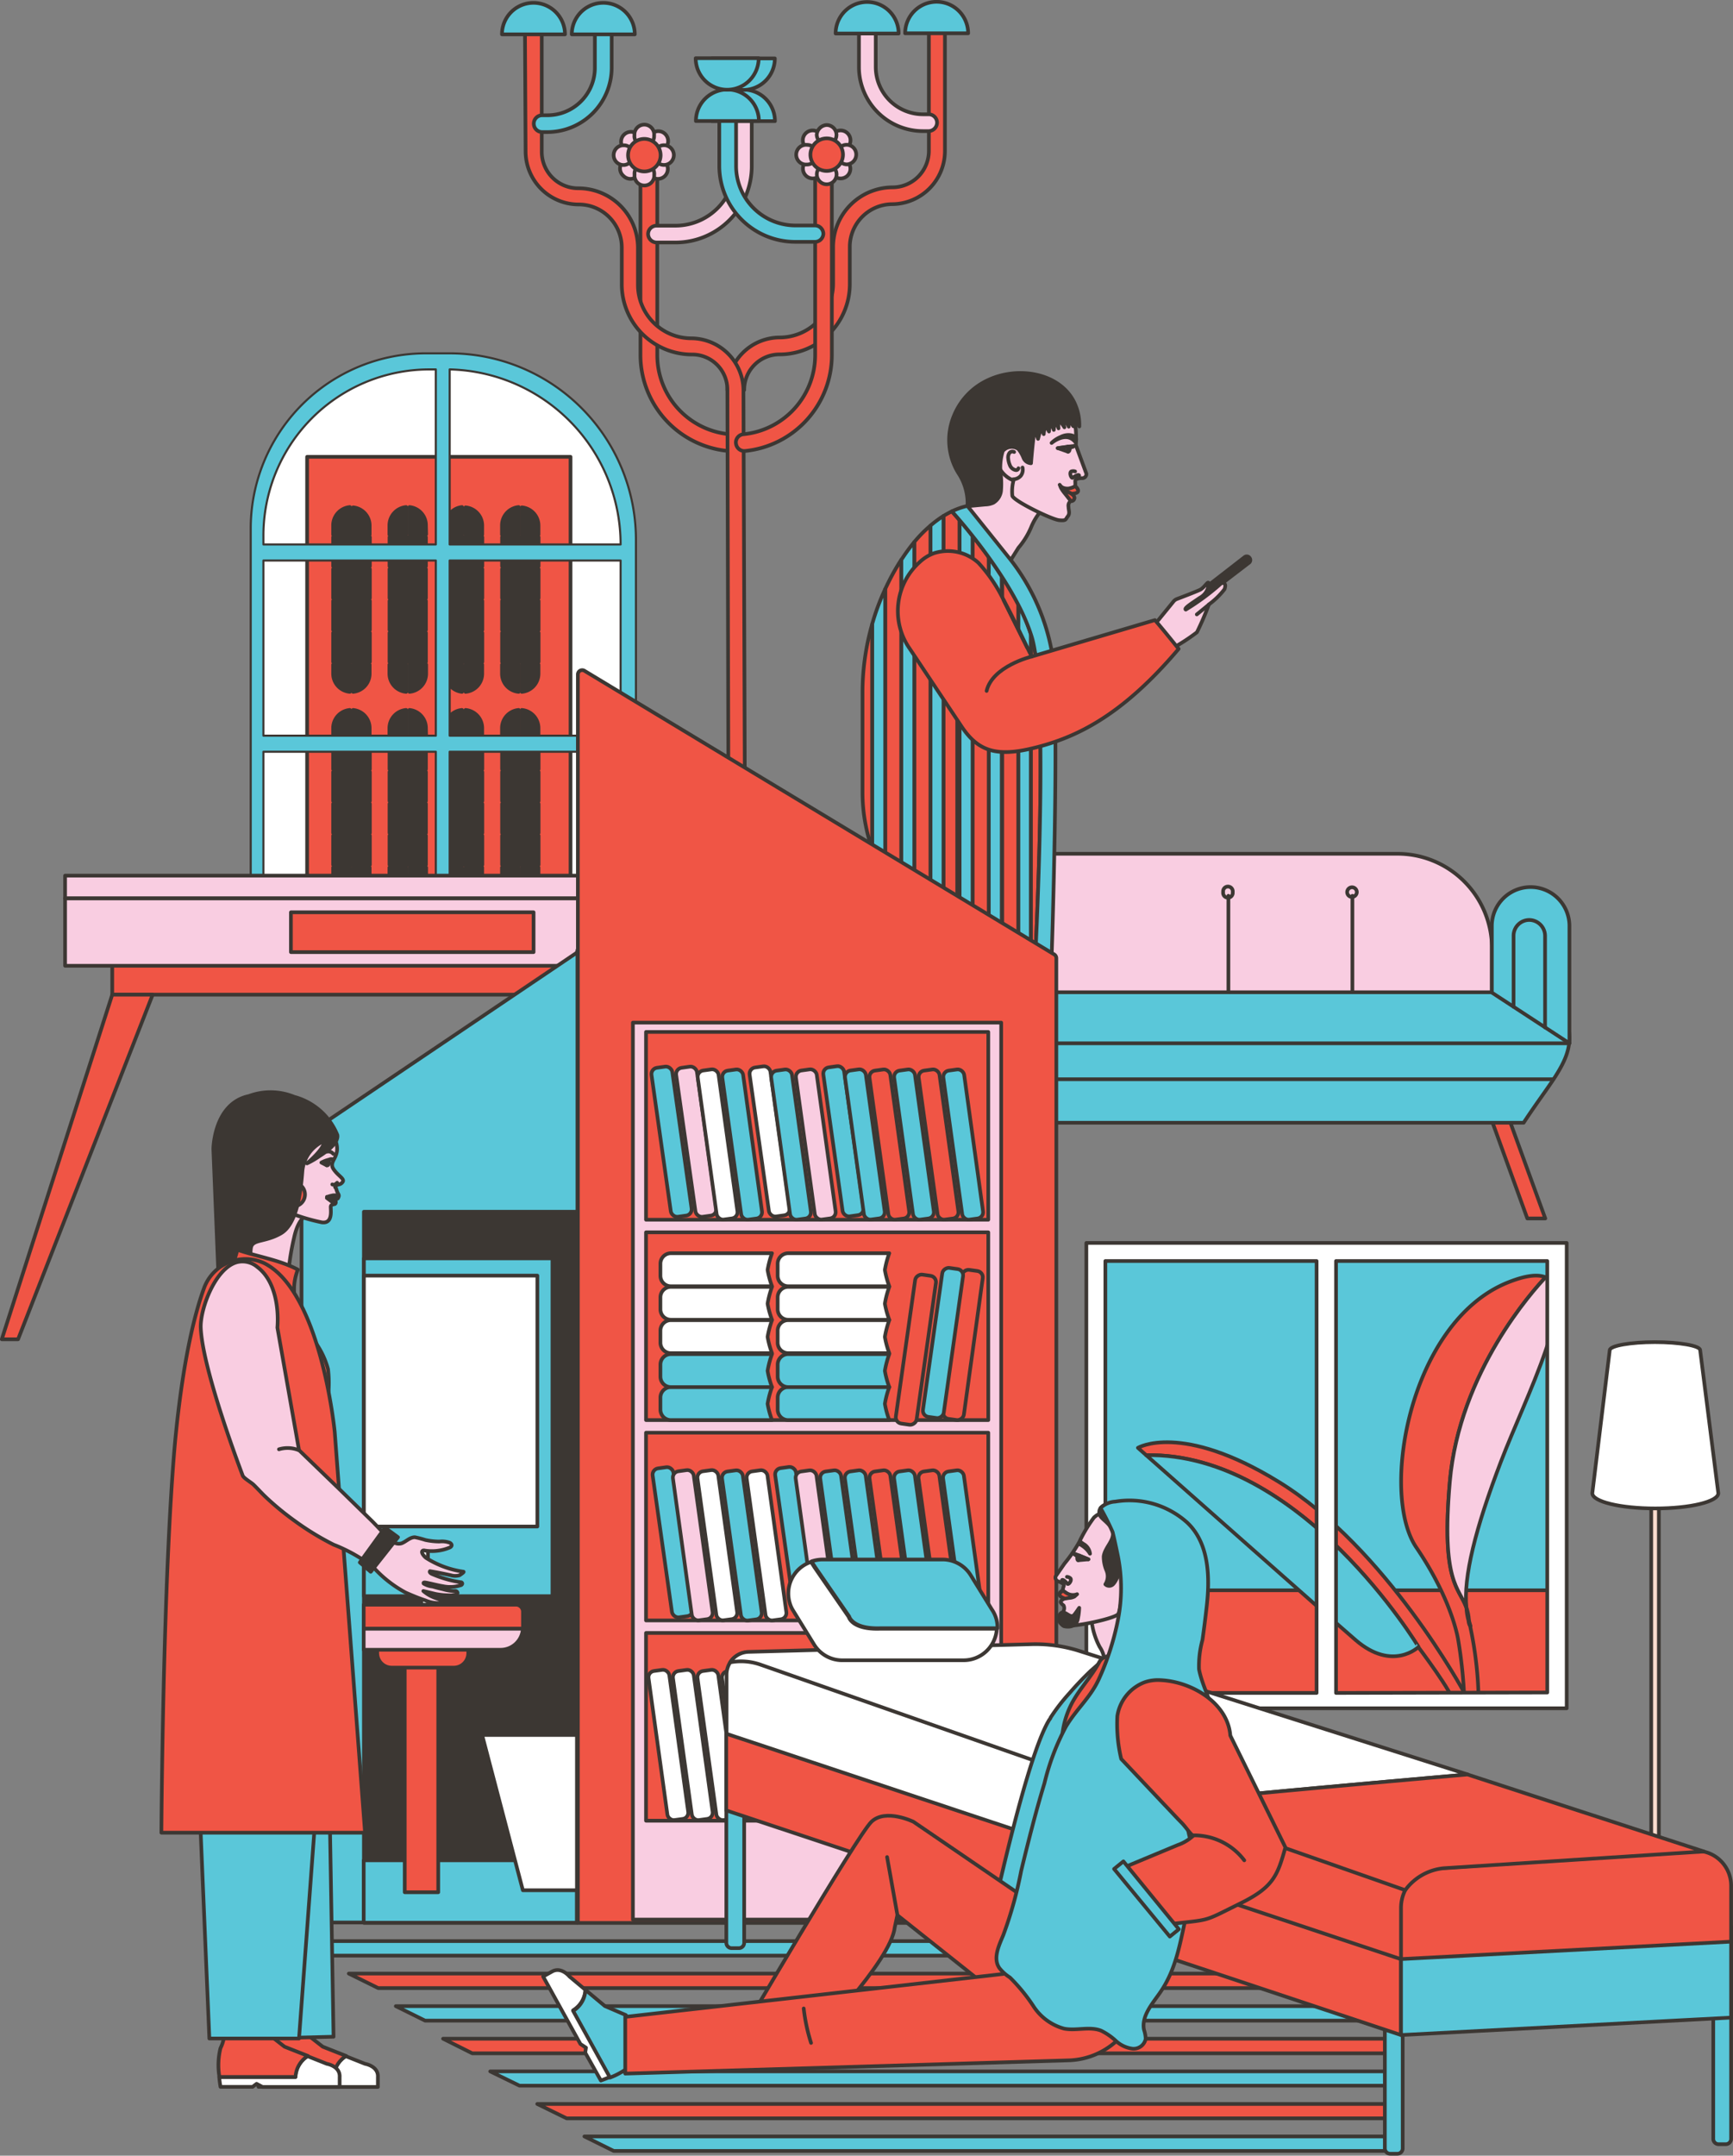 <svg id="Layer_1" data-name="Layer 1" xmlns="http://www.w3.org/2000/svg" viewBox="0 0 165.06 205.17"><rect x="0" y="0" width="165.06" height="205.17" fill="#808080" stroke="none"/><title>student-friendly-accommodations</title><g id="Layer_1-2" data-name="Layer 1-2"><ellipse cx="157.53" cy="184.91" rx="6.07" ry="2.18" style="fill:#f05545;stroke:#3c3733;stroke-linecap:round;stroke-linejoin:round;stroke-width:0.35px"/><path d="M157.26,139H158v45.72a.22.22,0,0,1-.22.22h-.29a.22.22,0,0,1-.22-.22h0V139Z" transform="translate(0 0.02)" style="fill:#fddbcc;stroke:#3c3733;stroke-linecap:round;stroke-linejoin:round;stroke-width:0.35px"/><path d="M161.93,128.48h0c0-.42-2-.76-4.31-.76s-4.26.34-4.3.76h0l-1.66,13.62h0c0,.8,2.67,1.45,6,1.45s6-.65,6-1.45h0Z" transform="translate(0 0.02)" style="fill:#fff;stroke:#3c3733;stroke-linecap:round;stroke-linejoin:round;stroke-width:0.35px"/><polygon points="145.47 115.97 147.18 115.97 140.94 98.83 139.25 98.83 145.47 115.97" style="fill:#f05545;stroke:#3c3733;stroke-linecap:round;stroke-linejoin:round;stroke-width:0.35px"/><path d="M142.05,96.24H100v-15h33.1a9,9,0,0,1,9,9v6Z" transform="translate(0 0.02)" style="fill:#f9cde1;stroke:#3c3733;stroke-linecap:round;stroke-linejoin:round;stroke-width:0.35px"/><path d="M100,106.84h45.12c2.41-3.69,4.36-5.64,4.36-8.06h0a4.36,4.36,0,0,0-4.36-4.36H100Z" transform="translate(0 0.02)" style="fill:#5ac7d9;stroke:#3c3733;stroke-linecap:round;stroke-linejoin:round;stroke-width:0.35px"/><path d="M142.09,94.45V88.11a3.7,3.7,0,0,1,3.7-3.7h0a3.7,3.7,0,0,1,3.69,3.7V99.28Z" transform="translate(0 0.02)" style="fill:#5ac7d9;stroke:#3c3733;stroke-linecap:round;stroke-linejoin:round;stroke-width:0.35px"/><line x1="149.48" y1="99.3" x2="99.96" y2="99.3" style="fill:none;stroke:#3c3733;stroke-linecap:round;stroke-linejoin:round;stroke-width:0.35px"/><path d="M144.16,95.8V89.05a1.5,1.5,0,0,1,1.49-1.51h0a1.52,1.52,0,0,1,1.51,1.51v8.72" transform="translate(0 0.02)" style="fill:none;stroke:#3c3733;stroke-linecap:round;stroke-linejoin:round;stroke-width:0.35px"/><line x1="99.96" y1="102.72" x2="147.95" y2="102.72" style="fill:none;stroke:#3c3733;stroke-linecap:round;stroke-linejoin:round;stroke-width:0.35px"/><line x1="128.81" y1="94.44" x2="128.81" y2="85.26" style="fill:none;stroke:#3c3733;stroke-linecap:round;stroke-linejoin:round;stroke-width:0.35px"/><path d="M129.23,84.89a.47.47,0,0,1-.46.46.46.46,0,0,1-.46-.46h0a.47.47,0,0,1,.46-.46.46.46,0,0,1,.46.46Z" transform="translate(0 0.02)" style="fill:none;stroke:#3c3733;stroke-linecap:round;stroke-linejoin:round;stroke-width:0.35px"/><line x1="117" y1="94.44" x2="117" y2="85.26" style="fill:none;stroke:#3c3733;stroke-linecap:round;stroke-linejoin:round;stroke-width:0.35px"/><path d="M117.41,84.89a.46.46,0,0,1-.91.14.33.33,0,0,1,0-.14.46.46,0,0,1,.91-.14A.33.33,0,0,1,117.41,84.89Z" transform="translate(0 0.02)" style="fill:none;stroke:#3c3733;stroke-linecap:round;stroke-linejoin:round;stroke-width:0.35px"/><path d="M112.88,57.79h0a.32.32,0,0,0,.45.06h0L119,53.51a.33.33,0,0,0,0-.45h0a.32.32,0,0,0-.45-.06h0l-5.61,4.35a.3.3,0,0,0-.06.43Z" transform="translate(0 0.02)" style="fill:#3c3733;stroke:#3c3733;stroke-linecap:round;stroke-linejoin:round;stroke-width:0.35px"/><path d="M110,59.4l1.77-2.17a.78.78,0,0,1,.33-.24c.48-.18,1.71-.65,2.17-.86s.8-.93.85-.62a1.6,1.6,0,0,1-.85,1.37c-.71.49-1.55,1-1.33,1.12a22.9,22.9,0,0,0,3.33-2.46.28.28,0,0,1,.37,0,.3.3,0,0,1,.06.2,1.14,1.14,0,0,1-.07.32,7.32,7.32,0,0,1-1.49,1.45A27,27,0,0,1,114,60.16,18.31,18.31,0,0,1,111.05,62Z" transform="translate(0 0.02)" style="fill:#f9cde1;stroke:#3c3733;stroke-linecap:round;stroke-linejoin:round;stroke-width:0.35px"/><path d="M99.2,48.56a5.68,5.68,0,0,0-1,1.63A7.43,7.43,0,0,1,97,52.12l-.71,1.13-5.43-3a7.62,7.62,0,0,0,1.58-3.1,4.73,4.73,0,0,1,.94-2.33l1.12-3.06,1.64-1.5,3.1,6.19Z" transform="translate(0 0.02)" style="fill:#f9cde1;stroke:#3c3733;stroke-linecap:round;stroke-linejoin:round;stroke-width:0.35px"/><path d="M102.47,40.93a11.21,11.21,0,0,1,0,1.42l1,2.71a.39.39,0,0,1-.35.43h-.05c-.45,0-.68.13-.66.3a3.84,3.84,0,0,1,0,.48s.34.26.17.45A1.15,1.15,0,0,1,102,47s.45.36.25.51a1.23,1.23,0,0,1-.31.19.54.54,0,0,0-.17.51c0,.34.17.62-.07.92s-.12.42-.82.36-4.33-1.83-4.46-2.32a4.23,4.23,0,0,1,.11-1.46,2.63,2.63,0,0,1-1.66-2.25,2.37,2.37,0,0,1,.82-2.07c.28-.19.59-.12.85-.3a2.37,2.37,0,0,0,.77-1c.16-.39.22-.81.41-1.19A2.61,2.61,0,0,1,98.5,38a2,2,0,0,1,.62-.35,2.16,2.16,0,0,1,1.37.21A2.3,2.3,0,0,1,101.78,39,4.28,4.28,0,0,1,102.47,40.93Z" transform="translate(0 0.02)" style="fill:#f9cde1;stroke:#3c3733;stroke-linecap:round;stroke-linejoin:round;stroke-width:0.35px"/><path d="M102.2,38.06c-1.45-2.58-5.23-3.24-8.08-1.91a6.38,6.38,0,0,0-3.27,3.43A6,6,0,0,0,91.28,45a5.2,5.2,0,0,1,.87,3.16L93.84,48a2,2,0,0,0,.77-.17,1.53,1.53,0,0,0,.73-1.12,8,8,0,0,0,0-1.38,5.35,5.35,0,0,1,.17-2.42A1.11,1.11,0,0,1,97,42.72a3.21,3.21,0,0,1,.48.82.81.81,0,0,0,.72.53c.08-1.06.19-2.11.33-3.17a5.2,5.2,0,0,1,.34.85l.27-1.06.27.61a4.41,4.41,0,0,1,.17-.88l.33.63a2.67,2.67,0,0,1,.18-.79,3,3,0,0,1,.28.64,3.7,3.7,0,0,1,.13-.81,3.35,3.35,0,0,1,.32.66,1.86,1.86,0,0,1,.09-.81l.47.71a1,1,0,0,1,.06-.79c.11.24.23.49.35.73a2.66,2.66,0,0,1,0-.69l.44.65a.56.56,0,0,1,.09-.62l.48.64A4.88,4.88,0,0,0,102.2,38.06Z" transform="translate(0 0.02)" style="fill:#3c3733;stroke:#3c3733;stroke-linecap:round;stroke-linejoin:round;stroke-width:0.35px"/><path d="M102.37,42a.24.24,0,0,0,.11-.32l0,0c-.12-.25-.76-.47-1.46-.11a2.58,2.58,0,0,0-.86.57S101.5,41,102.37,42Z" transform="translate(0 0.02)" style="fill:#3c3733;stroke:#3c3733;stroke-linecap:round;stroke-linejoin:round;stroke-width:0.35px"/><path d="M102.4,44.85a.56.56,0,0,0-.36,0c-.23.12,0,.69.13.6s.46-.31.58-.25-.17.25-.17.25" transform="translate(0 0.02)" style="fill:#f9cde1;stroke:#3c3733;stroke-linecap:round;stroke-linejoin:round;stroke-width:0.35px"/><path d="M102.43,46.27a.62.62,0,0,0-.19.07,2.23,2.23,0,0,1-.44.13,1.1,1.1,0,0,1-.8-.21,1.57,1.57,0,0,0,.2.3,1.33,1.33,0,0,0,.5.26l.35.15S103.18,47,102.43,46.27Z" transform="translate(0 0.02)" style="fill:#f05545;stroke:#3c3733;stroke-linecap:round;stroke-linejoin:round;stroke-width:0.35px"/><path d="M102,47.67c-.16-.19-.31-.39-.47-.59s-.2-.24-.29-.37-.11-.17-.16-.25-.09-.25-.15-.34a2.06,2.06,0,0,0,.94.76c.19.09.57.33.44.6A.28.28,0,0,1,102,47.67Z" transform="translate(0 0.02)" style="fill:#f05545;stroke:#3c3733;stroke-linecap:round;stroke-linejoin:round;stroke-width:0.35px"/><path d="M102.32,42.42l-.59.07-1,.14S102.1,42.69,102.32,42.42Z" transform="translate(0 0.02)" style="fill:#3c3733;stroke:#3c3733;stroke-linecap:round;stroke-linejoin:round;stroke-width:0.35px"/><path d="M101.9,42.58s0,.42-.18.39,0-.48,0-.48Z" transform="translate(0 0.02)" style="fill:#3c3733;stroke:#3c3733;stroke-linecap:round;stroke-linejoin:round;stroke-width:0.35px"/><polygon points="101.72 42.99 100.77 42.66 101.73 42.52 101.72 42.99" style="fill:#fff;stroke:#3c3733;stroke-linecap:round;stroke-linejoin:round;stroke-width:0.35px"/><path d="M88.63,50V88.43a16.24,16.24,0,0,1-1.55-1.33V51.57A12.77,12.77,0,0,1,88.63,50Z" transform="translate(0 0.02)" style="fill:#f05545;stroke:#3c3733;stroke-linecap:round;stroke-linejoin:round;stroke-width:0.35px"/><path d="M97,57.47V91.71c-.52,0-1-.13-1.54-.23V54.84C96,55.69,96.48,56.57,97,57.47Z" transform="translate(0 0.02)" style="fill:#f05545;stroke:#3c3733;stroke-linecap:round;stroke-linejoin:round;stroke-width:0.35px"/><path d="M94.18,53V91.19a14,14,0,0,1-1.55-.51V51C93.11,51.59,93.64,52.28,94.18,53Z" transform="translate(0 0.02)" style="fill:#f05545;stroke:#3c3733;stroke-linecap:round;stroke-linejoin:round;stroke-width:0.35px"/><path d="M98.26,60.57c1.55,4.95.54,26.67.31,31.22h-.39V60.32A2.41,2.41,0,0,1,98.26,60.57Z" transform="translate(0 0.02)" style="fill:#f05545;stroke:#3c3733;stroke-linecap:round;stroke-linejoin:round;stroke-width:0.35px"/><path d="M90.66,48.65s.29.32.74.85V90.14c-.53-.26-1-.54-1.54-.85V49.09A8.94,8.94,0,0,1,90.66,48.65Z" transform="translate(0 0.02)" style="fill:#f05545;stroke:#3c3733;stroke-linecap:round;stroke-linejoin:round;stroke-width:0.35px"/><path d="M82.15,65.93a23.61,23.61,0,0,1,.93-6.58V80.81a16.29,16.29,0,0,1-.93-5.44Z" transform="translate(0 0.02)" style="fill:#f05545;stroke:#3c3733;stroke-linecap:round;stroke-linejoin:round;stroke-width:0.35px"/><path d="M85.38,54c.15-.26.31-.51.47-.76V85.75a15.7,15.7,0,0,1-1.54-2.25V56.05A22.14,22.14,0,0,1,85.38,54Z" transform="translate(0 0.02)" style="fill:#f05545;stroke:#3c3733;stroke-linecap:round;stroke-linejoin:round;stroke-width:0.35px"/><path d="M98.18,60.32V91.78A7.25,7.25,0,0,1,97,91.71V57.47A21.12,21.12,0,0,1,98.18,60.32Z" transform="translate(0 0.02)" style="fill:#5ac7d9;stroke:#3c3733;stroke-linecap:round;stroke-linejoin:round;stroke-width:0.35px"/><path d="M95.41,54.84V91.48c-.42-.08-.83-.18-1.23-.29V53C94.58,53.6,95,54.21,95.41,54.84Z" transform="translate(0 0.02)" style="fill:#5ac7d9;stroke:#3c3733;stroke-linecap:round;stroke-linejoin:round;stroke-width:0.35px"/><path d="M92.63,51V90.68q-.63-.24-1.23-.54V49.5C91.73,49.88,92.16,50.39,92.63,51Z" transform="translate(0 0.02)" style="fill:#5ac7d9;stroke:#3c3733;stroke-linecap:round;stroke-linejoin:round;stroke-width:0.35px"/><path d="M89.86,49.09v40.2c-.43-.27-.84-.56-1.23-.86V50A9.76,9.76,0,0,1,89.86,49.09Z" transform="translate(0 0.02)" style="fill:#5ac7d9;stroke:#3c3733;stroke-linecap:round;stroke-linejoin:round;stroke-width:0.35px"/><path d="M87.08,51.57V87.1q-.64-.64-1.23-1.35V53.26A18.7,18.7,0,0,1,87.08,51.57Z" transform="translate(0 0.02)" style="fill:#5ac7d9;stroke:#3c3733;stroke-linecap:round;stroke-linejoin:round;stroke-width:0.35px"/><path d="M84.31,56.05V83.5a16.73,16.73,0,0,1-1.23-2.69V59.35A21.84,21.84,0,0,1,84.31,56.05Z" transform="translate(0 0.02)" style="fill:#5ac7d9;stroke:#3c3733;stroke-linecap:round;stroke-linejoin:round;stroke-width:0.35px"/><line x1="91.17" y1="58.48" x2="91.17" y2="86.64" style="fill:none;stroke:#3c3733;stroke-linecap:round;stroke-linejoin:round;stroke-width:0.35px"/><path d="M98.26,60.57c-1.71-5.51-7.57-11.88-7.6-11.92a7,7,0,0,1,1.48-.52l4.11,5.12a20.09,20.09,0,0,1,3.89,8.54c.87,4.95,0,30,0,30H98.57C98.8,87.24,99.81,65.52,98.26,60.57Z" transform="translate(0 0.02)" style="fill:#5ac7d9;stroke:#3c3733;stroke-linecap:round;stroke-linejoin:round;stroke-width:0.35px"/><path d="M98.13,62.2h0l-.3-.6Z" transform="translate(0 0.02)" style="fill:none;stroke:#3c3733;stroke-linecap:round;stroke-linejoin:round;stroke-width:0.35px"/><path d="M112.26,61.74S110.76,59.86,110,59L98.26,62.47l-.13-.27h0l-.3-.6-2.25-4.53a14.39,14.39,0,0,0-2.4-3.53A4.34,4.34,0,0,0,89,52.62a3.93,3.93,0,0,0-1.36.82,6.25,6.25,0,0,0-1,8.27l4.81,7.21c1.44,2.24,3,3.15,6.54,2.36C102.29,70.32,106.75,68.24,112.26,61.74Z" transform="translate(0 0.02)" style="fill:#f05545;stroke:#3c3733;stroke-linecap:round;stroke-linejoin:round;stroke-width:0.35px"/><path d="M95.58,57.07l2.25,4.53C97.27,60.42,96.45,58.67,95.58,57.07Z" transform="translate(0 0.02)" style="fill:#e37721;stroke:#3c3733;stroke-linecap:round;stroke-linejoin:round;stroke-width:0.35px"/><line x1="115.13" y1="57.55" x2="113.99" y2="58.48" style="fill:none;stroke:#3c3733;stroke-linecap:round;stroke-linejoin:round;stroke-width:0.35px"/><path d="M98.26,62.47s-3.74.91-4.29,3.27" transform="translate(0 0.02)" style="fill:#f05545;stroke:#3c3733;stroke-linecap:round;stroke-linejoin:round;stroke-width:0.35px"/><path d="M96.59,43a.35.35,0,0,0-.47.13.76.76,0,0,0-.09.51,2,2,0,0,0,.15.6.74.74,0,0,0,.56.48.22.22,0,0,0,.26-.17" transform="translate(0 0.02)" style="fill:#f9cde1;stroke:#3c3733;stroke-linecap:round;stroke-linejoin:round;stroke-width:0.35px"/><path d="M96.49,45.6a1,1,0,0,0,.73-.33.93.93,0,0,0,.17-.79" transform="translate(0 0.02)" style="fill:#f9cde1;stroke:#3c3733;stroke-linecap:round;stroke-linejoin:round;stroke-width:0.35px"/><polygon points="129.12 186.13 31.52 186.13 28.73 184.75 129.12 184.75 129.12 186.13" style="fill:#5ac7d9;stroke:#3c3733;stroke-linecap:round;stroke-linejoin:round;stroke-width:0.35px"/><polygon points="133.6 189.22 36.02 189.22 33.22 187.84 133.6 187.84 133.6 189.22" style="fill:#f05545;stroke:#3c3733;stroke-linecap:round;stroke-linejoin:round;stroke-width:0.35px"/><polygon points="138.09 192.32 40.49 192.32 37.7 190.94 138.09 190.94 138.09 192.32" style="fill:#5ac7d9;stroke:#3c3733;stroke-linecap:round;stroke-linejoin:round;stroke-width:0.35px"/><polygon points="132.75 195.43 44.98 195.43 42.2 194.04 132.75 194.04 132.75 195.43" style="fill:#f05545;stroke:#3c3733;stroke-linecap:round;stroke-linejoin:round;stroke-width:0.35px"/><polygon points="132.75 198.51 49.48 198.51 46.69 197.15 132.75 197.15 132.75 198.51" style="fill:#5ac7d9;stroke:#3c3733;stroke-linecap:round;stroke-linejoin:round;stroke-width:0.35px"/><polygon points="132.75 201.62 53.97 201.62 51.17 200.25 132.75 200.25 132.75 201.62" style="fill:#f05545;stroke:#3c3733;stroke-linecap:round;stroke-linejoin:round;stroke-width:0.35px"/><polygon points="132.75 204.72 58.45 204.72 55.66 203.34 132.75 203.34 132.75 204.72" style="fill:#5ac7d9;stroke:#3c3733;stroke-linecap:round;stroke-linejoin:round;stroke-width:0.35px"/><path d="M70.88,37.1h-1.6a5,5,0,0,1,5-5A5.11,5.11,0,0,0,79.35,27V23.49A5.68,5.68,0,0,1,85,17.81a3.47,3.47,0,0,0,3.47-3.47h0V2.82H90V14.33a5.06,5.06,0,0,1-5,5.08,4.07,4.07,0,0,0-4.06,4.08V27a6.69,6.69,0,0,1-6.68,6.71,3.37,3.37,0,0,0-3.38,3.36Z" transform="translate(0 0.02)" style="fill:#f05545;stroke:#3c3733;stroke-linecap:round;stroke-linejoin:round;stroke-width:0.35px"/><path d="M70.15,42.94A9.19,9.19,0,0,1,61,33.8v-18h1.6v18a7.57,7.57,0,0,0,7.59,7.54Z" transform="translate(0 0.02)" style="fill:#f05545;stroke:#3c3733;stroke-linecap:round;stroke-linejoin:round;stroke-width:0.35px"/><path d="M64.37,23.06H62.54a.82.82,0,0,1-.81-.8h0a.8.8,0,0,1,.8-.8h1.84A5.67,5.67,0,0,0,70,15.8V11.23h1.6v4.56a7.26,7.26,0,0,1-7.23,7.27Z" transform="translate(0 0.02)" style="fill:#f9cde1;stroke:#3c3733;stroke-linecap:round;stroke-linejoin:round;stroke-width:0.35px"/><path d="M88.45,12.46h-.51a6.11,6.11,0,0,1-6.13-6.1V2.84h1.6V6.35a4.51,4.51,0,0,0,4.51,4.51h.53a.8.8,0,0,1,.8.8h0A.82.82,0,0,1,88.45,12.46Z" transform="translate(0 0.02)" style="fill:#f9cde1;stroke:#3c3733;stroke-linecap:round;stroke-linejoin:round;stroke-width:0.35px"/><path d="M85.59,3.17a3,3,0,0,0-6,0Z" transform="translate(0 0.02)" style="fill:#5ac7d9;stroke:#3c3733;stroke-linecap:round;stroke-linejoin:round;stroke-width:0.35px"/><path d="M67.81,11.51a3,3,0,0,1,6,0h-6" transform="translate(0 0.02)" style="fill:#5ac7d9;stroke:#3c3733;stroke-linecap:round;stroke-linejoin:round;stroke-width:0.35px"/><path d="M67.8,5.54a3,3,0,0,0,6,0h-6" transform="translate(0 0.02)" style="fill:#5ac7d9;stroke:#3c3733;stroke-linecap:round;stroke-linejoin:round;stroke-width:0.35px"/><path d="M92.21,3.15a3,3,0,0,0-6,0Z" transform="translate(0 0.02)" style="fill:#5ac7d9;stroke:#3c3733;stroke-linecap:round;stroke-linejoin:round;stroke-width:0.35px"/><path d="M62,16.73a.94.94,0,1,1,1.33,0,.94.94,0,0,1-1.33,0Z" transform="translate(0 0.02)" style="fill:#f9cde1;stroke:#3c3733;stroke-linecap:round;stroke-linejoin:round;stroke-width:0.35px"/><path d="M59.38,14.08a.94.94,0,0,1,1.32-1.33.93.93,0,0,1,.11,1.32.94.94,0,0,1-1.32.12A1.14,1.14,0,0,1,59.38,14.08Z" transform="translate(0 0.02)" style="fill:#f9cde1;stroke:#3c3733;stroke-linecap:round;stroke-linejoin:round;stroke-width:0.35px"/><path d="M63.36,14.07a.94.94,0,1,1,0-1.33h0A.94.94,0,0,1,63.36,14.07Z" transform="translate(0 0.02)" style="fill:#f9cde1;stroke:#3c3733;stroke-linecap:round;stroke-linejoin:round;stroke-width:0.35px"/><path d="M60.71,16.73a.93.93,0,0,1-1.32,0h0a.93.93,0,0,1-.11-1.32.94.94,0,0,1,1.32-.12l.11.11a.92.92,0,0,1,0,1.3Z" transform="translate(0 0.02)" style="fill:#f9cde1;stroke:#3c3733;stroke-linecap:round;stroke-linejoin:round;stroke-width:0.35px"/><path d="M63.25,15.68a.94.94,0,1,1,.93-.95.94.94,0,0,1-.93.95Z" transform="translate(0 0.02)" style="fill:#f9cde1;stroke:#3c3733;stroke-linecap:round;stroke-linejoin:round;stroke-width:0.35px"/><path d="M59.5,15.68a.94.94,0,1,1-.19-1.87h.19a.94.94,0,0,1,.84,1A1,1,0,0,1,59.5,15.68Z" transform="translate(0 0.02)" style="fill:#f9cde1;stroke:#3c3733;stroke-linecap:round;stroke-linejoin:round;stroke-width:0.35px"/><path d="M62.3,12.86a.94.94,0,0,1-1.87.19.61.61,0,0,1,0-.19.94.94,0,0,1,1.87-.19A.61.61,0,0,1,62.3,12.86Z" transform="translate(0 0.02)" style="fill:#f9cde1;stroke:#3c3733;stroke-linecap:round;stroke-linejoin:round;stroke-width:0.35px"/><path d="M62.31,16.62a.94.94,0,0,1-1.87.19.61.61,0,0,1,0-.19.94.94,0,1,1,1.87-.19A.61.61,0,0,1,62.31,16.62Z" transform="translate(0 0.02)" style="fill:#f9cde1;stroke:#3c3733;stroke-linecap:round;stroke-linejoin:round;stroke-width:0.35px"/><path d="M62.92,14.74a1.55,1.55,0,1,1-1.56-1.54h0A1.56,1.56,0,0,1,62.92,14.74Z" transform="translate(0 0.02)" style="fill:#f05545;stroke:#3c3733;stroke-linecap:round;stroke-linejoin:round;stroke-width:0.35px"/><path d="M71,92.05H69.42l-.14-55a3.35,3.35,0,0,0-3.35-3.33h0A6.69,6.69,0,0,1,59.22,27v-3.5a4.1,4.1,0,0,0-4.08-4.06,5.06,5.06,0,0,1-5.08-5.05L50,2.92h1.6V14.44a3.47,3.47,0,0,0,3.48,3.46h0a5.68,5.68,0,0,1,5.68,5.65V27.1a5.09,5.09,0,0,0,5.1,5.08h0a5,5,0,0,1,4.95,4.93Z" transform="translate(0 0.02)" style="fill:#f05545;stroke:#3c3733;stroke-linecap:round;stroke-linejoin:round;stroke-width:0.35px"/><path d="M70.09,42.1h0a.79.79,0,0,1,.72-.79,7.57,7.57,0,0,0,6.83-7.55v-18h1.59v18A9.18,9.18,0,0,1,71,42.9a.8.8,0,0,1-.9-.7A.38.38,0,0,1,70.09,42.1Z" transform="translate(0 0.02)" style="fill:#f05545;stroke:#3c3733;stroke-linecap:round;stroke-linejoin:round;stroke-width:0.35px"/><path d="M77.61,23H75.78a7.24,7.24,0,0,1-7.27-7.21V11.21h1.6V15.8a5.66,5.66,0,0,0,5.67,5.64h1.84a.8.8,0,0,1,.8.8h0A.8.8,0,0,1,77.61,23Z" transform="translate(0 0.02)" style="fill:#5ac7d9;stroke:#3c3733;stroke-linecap:round;stroke-linejoin:round;stroke-width:0.35px"/><path d="M52.16,12.55h-.52a.8.8,0,0,1-.8-.8h0a.8.8,0,0,1,.8-.8h.51a4.52,4.52,0,0,0,4.51-4.53h0V2.9h1.6V6.42A6.14,6.14,0,0,1,52.16,12.55Z" transform="translate(0 0.02)" style="fill:#5ac7d9;stroke:#3c3733;stroke-linecap:round;stroke-linejoin:round;stroke-width:0.35px"/><path d="M54.46,3.25a3,3,0,0,1,6,0Z" transform="translate(0 0.02)" style="fill:#5ac7d9;stroke:#3c3733;stroke-linecap:round;stroke-linejoin:round;stroke-width:0.35px"/><path d="M72.28,11.5a3,3,0,0,0-6,0Z" transform="translate(0 0.02)" style="fill:#5ac7d9;stroke:#3c3733;stroke-linecap:round;stroke-linejoin:round;stroke-width:0.35px"/><path d="M72.26,5.52a3,3,0,0,1-6,0Z" transform="translate(0 0.02)" style="fill:#5ac7d9;stroke:#3c3733;stroke-linecap:round;stroke-linejoin:round;stroke-width:0.35px"/><path d="M53.81,3.25a3,3,0,0,0-6,0Z" transform="translate(0 0.02)" style="fill:#5ac7d9;stroke:#3c3733;stroke-linecap:round;stroke-linejoin:round;stroke-width:0.35px"/><path d="M78.08,16.69a.94.94,0,0,0,0-1.33h0a.94.94,0,1,0,0,1.33Z" transform="translate(0 0.02)" style="fill:#f9cde1;stroke:#3c3733;stroke-linecap:round;stroke-linejoin:round;stroke-width:0.35px"/><path d="M80.73,14a.94.94,0,0,0,0-1.33h0a.94.94,0,1,0,0,1.33Z" transform="translate(0 0.02)" style="fill:#f9cde1;stroke:#3c3733;stroke-linecap:round;stroke-linejoin:round;stroke-width:0.35px"/><path d="M76.74,14a.94.94,0,1,0,0-1.33.94.94,0,0,0,0,1.33Z" transform="translate(0 0.02)" style="fill:#f9cde1;stroke:#3c3733;stroke-linecap:round;stroke-linejoin:round;stroke-width:0.35px"/><path d="M79.4,16.69a.94.94,0,0,0,1.33,0h0a.93.93,0,0,0,0-1.3l0,0a.94.94,0,0,0-1.33,0h0A1,1,0,0,0,79.4,16.69Z" transform="translate(0 0.02)" style="fill:#f9cde1;stroke:#3c3733;stroke-linecap:round;stroke-linejoin:round;stroke-width:0.35px"/><path d="M76.86,15.64a.94.94,0,0,0,.94-.94h0a.92.92,0,0,0-.91-.93h0a.94.94,0,1,0-.19,1.87Z" transform="translate(0 0.02)" style="fill:#f9cde1;stroke:#3c3733;stroke-linecap:round;stroke-linejoin:round;stroke-width:0.35px"/><path d="M80.62,15.63a.94.94,0,0,0,.93-.94.92.92,0,0,0-.91-.93h0a.94.94,0,0,0-.94.94h0A1,1,0,0,0,80.62,15.63Z" transform="translate(0 0.02)" style="fill:#f9cde1;stroke:#3c3733;stroke-linecap:round;stroke-linejoin:round;stroke-width:0.35px"/><path d="M77.79,12.82a1,1,0,0,0,.94.94.94.94,0,0,0,0-1.88A1,1,0,0,0,77.79,12.82Z" transform="translate(0 0.02)" style="fill:#f9cde1;stroke:#3c3733;stroke-linecap:round;stroke-linejoin:round;stroke-width:0.35px"/><path d="M77.8,16.58a.94.94,0,1,0,.94-.94.94.94,0,0,0-.94.94Z" transform="translate(0 0.02)" style="fill:#f9cde1;stroke:#3c3733;stroke-linecap:round;stroke-linejoin:round;stroke-width:0.35px"/><path d="M77.19,14.7a1.55,1.55,0,1,0,1.55-1.55h0A1.56,1.56,0,0,0,77.19,14.7Z" transform="translate(0 0.02)" style="fill:#f05545;stroke:#3c3733;stroke-linecap:round;stroke-linejoin:round;stroke-width:0.35px"/><rect x="104.17" y="150.89" width="44.13" height="11.06" style="fill:#f05545;stroke:#3c3733;stroke-linecap:round;stroke-linejoin:round;stroke-width:0.35px"/><rect x="104.52" y="119.21" width="43.76" height="32.15" style="fill:#5ac7d9;stroke:#3c3733;stroke-linecap:round;stroke-linejoin:round;stroke-width:0.35px"/><path d="M139.48,161.11s-7.41-13.78-17.7-20.1c-9.28-5.7-13.4-3.23-13.4-3.23l.79.7c14.77-.27,25.91,18.25,25.91,18.25s3.42,4.54,3.3,5.19Z" transform="translate(0 0.02)" style="fill:#f05545;stroke:#3c3733;stroke-linecap:round;stroke-linejoin:round;stroke-width:0.35px"/><path d="M109.17,138.48c3.41,3,16.86,14.93,19.94,17.59,3.54,3.05,6,.66,6,.66S123.94,138.21,109.17,138.48Z" transform="translate(0 0.02)" style="fill:#5ac7d9;stroke:#3c3733;stroke-linecap:round;stroke-linejoin:round;stroke-width:0.35px"/><path d="M139.67,153a5.15,5.15,0,0,0,.24,1.23A4.33,4.33,0,0,0,139.67,153Z" transform="translate(0 0.02)" style="fill:none;stroke:#3c3733;stroke-linecap:round;stroke-linejoin:round;stroke-width:0.35px"/><path d="M139.67,153c-.69-1.93-2.43-2.35-1.58-12,.91-10.44,8-18.26,9.12-19.45-.74-.31-1.89-.19-3.59.49-9.38,3.76-12.22,20.08-8.73,25.21s4,8.84,4,8.84a44.18,44.18,0,0,1,.55,5l1.39.65a35.86,35.86,0,0,0-.81-7,1.16,1.16,0,0,1-.15-.51A5.64,5.64,0,0,1,139.67,153Z" transform="translate(0 0.02)" style="fill:#f05545;stroke:#3c3733;stroke-linecap:round;stroke-linejoin:round;stroke-width:0.35px"/><path d="M139.67,153c-.3-2.9.84-7.52,3.3-13.94,2.32-6.07,7.57-16.14,4.24-17.51-1.14,1.19-8.21,9-9.12,19.45C137.24,150.65,139,151.07,139.67,153Z" transform="translate(0 0.02)" style="fill:#f9cde1;stroke:#3c3733;stroke-linecap:round;stroke-linejoin:round;stroke-width:0.35px"/><path d="M140.06,154.74l-.15-.51A1.16,1.16,0,0,0,140.06,154.74Z" transform="translate(0 0.02)" style="fill:#008649;stroke:#3c3733;stroke-linecap:round;stroke-linejoin:round;stroke-width:0.35px"/><path d="M149.22,161.11V118.28H103.47v44.29h45.75Zm-23.82,0H105.28V120H125.4Zm1.85,0V120h20.12v41.07Z" transform="translate(0 0.02)" style="fill:#fff;stroke:#3c3733;stroke-linecap:round;stroke-linejoin:round;stroke-width:0.35px"/><path d="M24.74,84.86V49.93A15.46,15.46,0,0,1,40.19,34.46h4.28A15.25,15.25,0,0,1,59.71,49.72h0V84.86a4.83,4.83,0,0,1-4.83,4.83H29.58a4.83,4.83,0,0,1-4.83-4.83h0Z" transform="translate(0 0.02)" style="fill:#fff;stroke:#3c3733;stroke-linecap:round;stroke-linejoin:round;stroke-width:0.35px"/><polygon points="54.34 86.28 29.25 86.28 29.25 43.48 54.34 43.48 54.34 43.48 54.34 86.28" style="fill:#f05545;stroke:#3c3733;stroke-linecap:round;stroke-linejoin:round;stroke-width:0.35px"/><rect x="33.32" y="51.12" width="0.3" height="2.77" style="fill:#3c3733;stroke:#3c3733;stroke-linecap:round;stroke-linejoin:round;stroke-width:0.35px"/><rect x="33.32" y="60.23" width="0.3" height="2.77" style="fill:#3c3733;stroke:#3c3733;stroke-linecap:round;stroke-linejoin:round;stroke-width:0.35px"/><rect x="33.32" y="57.19" width="0.3" height="2.77" style="fill:#3c3733;stroke:#3c3733;stroke-linecap:round;stroke-linejoin:round;stroke-width:0.35px"/><rect x="33.32" y="54.16" width="0.3" height="2.77" style="fill:#3c3733;stroke:#3c3733;stroke-linecap:round;stroke-linejoin:round;stroke-width:0.35px"/><rect x="33.64" y="60.23" width="1.59" height="2.77" style="fill:#3c3733;stroke:#3c3733;stroke-linecap:round;stroke-linejoin:round;stroke-width:0.35px"/><rect x="33.64" y="57.19" width="1.59" height="2.77" style="fill:#3c3733;stroke:#3c3733;stroke-linecap:round;stroke-linejoin:round;stroke-width:0.35px"/><path d="M35.21,50a1.74,1.74,0,0,0-1.58-1.73v2.59h1.58Z" transform="translate(0 0.02)" style="fill:#3c3733;stroke:#3c3733;stroke-linecap:round;stroke-linejoin:round;stroke-width:0.35px"/><rect x="33.64" y="51.12" width="1.59" height="2.77" style="fill:#3c3733;stroke:#3c3733;stroke-linecap:round;stroke-linejoin:round;stroke-width:0.35px"/><rect x="33.64" y="54.16" width="1.59" height="2.77" style="fill:#3c3733;stroke:#3c3733;stroke-linecap:round;stroke-linejoin:round;stroke-width:0.35px"/><path d="M33.63,65.83a1.74,1.74,0,0,0,1.58-1.73v-.86H33.63Z" transform="translate(0 0.02)" style="fill:#3c3733;stroke:#3c3733;stroke-linecap:round;stroke-linejoin:round;stroke-width:0.35px"/><rect x="31.73" y="57.19" width="1.59" height="2.77" style="fill:#3c3733;stroke:#3c3733;stroke-linecap:round;stroke-linejoin:round;stroke-width:0.35px"/><rect x="31.73" y="54.16" width="1.59" height="2.77" style="fill:#3c3733;stroke:#3c3733;stroke-linecap:round;stroke-linejoin:round;stroke-width:0.35px"/><rect x="31.73" y="51.12" width="1.59" height="2.77" style="fill:#3c3733;stroke:#3c3733;stroke-linecap:round;stroke-linejoin:round;stroke-width:0.35px"/><path d="M33.32,48.24A1.75,1.75,0,0,0,31.73,50v.86h1.59Z" transform="translate(0 0.02)" style="fill:#3c3733;stroke:#3c3733;stroke-linecap:round;stroke-linejoin:round;stroke-width:0.35px"/><path d="M31.73,64.1a1.74,1.74,0,0,0,1.59,1.73V63.24H31.73Z" transform="translate(0 0.02)" style="fill:#3c3733;stroke:#3c3733;stroke-linecap:round;stroke-linejoin:round;stroke-width:0.35px"/><rect x="31.73" y="60.23" width="1.59" height="2.77" style="fill:#3c3733;stroke:#3c3733;stroke-linecap:round;stroke-linejoin:round;stroke-width:0.35px"/><rect x="38.69" y="51.12" width="0.3" height="2.77" style="fill:#3c3733;stroke:#3c3733;stroke-linecap:round;stroke-linejoin:round;stroke-width:0.35px"/><rect x="38.69" y="60.23" width="0.3" height="2.77" style="fill:#3c3733;stroke:#3c3733;stroke-linecap:round;stroke-linejoin:round;stroke-width:0.35px"/><rect x="38.69" y="57.19" width="0.3" height="2.77" style="fill:#3c3733;stroke:#3c3733;stroke-linecap:round;stroke-linejoin:round;stroke-width:0.35px"/><rect x="38.69" y="54.16" width="0.3" height="2.77" style="fill:#3c3733;stroke:#3c3733;stroke-linecap:round;stroke-linejoin:round;stroke-width:0.35px"/><rect x="38.98" y="60.23" width="1.59" height="2.77" style="fill:#3c3733;stroke:#3c3733;stroke-linecap:round;stroke-linejoin:round;stroke-width:0.35px"/><rect x="38.98" y="57.19" width="1.59" height="2.77" style="fill:#3c3733;stroke:#3c3733;stroke-linecap:round;stroke-linejoin:round;stroke-width:0.35px"/><path d="M40.57,50A1.74,1.74,0,0,0,39,48.24v2.59h1.59Z" transform="translate(0 0.02)" style="fill:#3c3733;stroke:#3c3733;stroke-linecap:round;stroke-linejoin:round;stroke-width:0.35px"/><rect x="38.98" y="51.12" width="1.59" height="2.77" style="fill:#3c3733;stroke:#3c3733;stroke-linecap:round;stroke-linejoin:round;stroke-width:0.35px"/><rect x="38.98" y="54.16" width="1.59" height="2.77" style="fill:#3c3733;stroke:#3c3733;stroke-linecap:round;stroke-linejoin:round;stroke-width:0.35px"/><path d="M39,65.83a1.74,1.74,0,0,0,1.59-1.73v-.86H39Z" transform="translate(0 0.02)" style="fill:#3c3733;stroke:#3c3733;stroke-linecap:round;stroke-linejoin:round;stroke-width:0.35px"/><rect x="37.1" y="57.19" width="1.59" height="2.77" style="fill:#3c3733;stroke:#3c3733;stroke-linecap:round;stroke-linejoin:round;stroke-width:0.35px"/><rect x="37.1" y="54.16" width="1.59" height="2.77" style="fill:#3c3733;stroke:#3c3733;stroke-linecap:round;stroke-linejoin:round;stroke-width:0.35px"/><rect x="37.1" y="51.12" width="1.59" height="2.77" style="fill:#3c3733;stroke:#3c3733;stroke-linecap:round;stroke-linejoin:round;stroke-width:0.35px"/><path d="M38.68,48.24A1.75,1.75,0,0,0,37.09,50v.86h1.59Z" transform="translate(0 0.02)" style="fill:#3c3733;stroke:#3c3733;stroke-linecap:round;stroke-linejoin:round;stroke-width:0.35px"/><path d="M37.09,64.1a1.74,1.74,0,0,0,1.59,1.73V63.24H37.09Z" transform="translate(0 0.02)" style="fill:#3c3733;stroke:#3c3733;stroke-linecap:round;stroke-linejoin:round;stroke-width:0.35px"/><rect x="37.1" y="60.23" width="1.59" height="2.77" style="fill:#3c3733;stroke:#3c3733;stroke-linecap:round;stroke-linejoin:round;stroke-width:0.35px"/><rect x="44.05" y="51.12" width="0.3" height="2.77" style="fill:#3c3733;stroke:#3c3733;stroke-linecap:round;stroke-linejoin:round;stroke-width:0.35px"/><rect x="44.05" y="60.23" width="0.3" height="2.77" style="fill:#3c3733;stroke:#3c3733;stroke-linecap:round;stroke-linejoin:round;stroke-width:0.35px"/><rect x="44.05" y="57.19" width="0.3" height="2.77" style="fill:#3c3733;stroke:#3c3733;stroke-linecap:round;stroke-linejoin:round;stroke-width:0.35px"/><rect x="44.05" y="54.16" width="0.3" height="2.77" style="fill:#3c3733;stroke:#3c3733;stroke-linecap:round;stroke-linejoin:round;stroke-width:0.35px"/><rect x="44.35" y="60.23" width="1.59" height="2.77" style="fill:#3c3733;stroke:#3c3733;stroke-linecap:round;stroke-linejoin:round;stroke-width:0.35px"/><rect x="44.35" y="57.19" width="1.59" height="2.77" style="fill:#3c3733;stroke:#3c3733;stroke-linecap:round;stroke-linejoin:round;stroke-width:0.35px"/><path d="M45.93,50a1.74,1.74,0,0,0-1.59-1.73v2.59h1.59Z" transform="translate(0 0.02)" style="fill:#3c3733;stroke:#3c3733;stroke-linecap:round;stroke-linejoin:round;stroke-width:0.35px"/><rect x="44.35" y="51.12" width="1.59" height="2.77" style="fill:#3c3733;stroke:#3c3733;stroke-linecap:round;stroke-linejoin:round;stroke-width:0.35px"/><rect x="44.35" y="54.16" width="1.59" height="2.77" style="fill:#3c3733;stroke:#3c3733;stroke-linecap:round;stroke-linejoin:round;stroke-width:0.35px"/><path d="M44.34,65.83a1.74,1.74,0,0,0,1.59-1.73v-.86H44.34Z" transform="translate(0 0.02)" style="fill:#3c3733;stroke:#3c3733;stroke-linecap:round;stroke-linejoin:round;stroke-width:0.35px"/><rect x="42.46" y="57.19" width="1.59" height="2.77" style="fill:#3c3733;stroke:#3c3733;stroke-linecap:round;stroke-linejoin:round;stroke-width:0.35px"/><rect x="42.46" y="54.16" width="1.59" height="2.77" style="fill:#3c3733;stroke:#3c3733;stroke-linecap:round;stroke-linejoin:round;stroke-width:0.35px"/><rect x="42.46" y="51.12" width="1.59" height="2.77" style="fill:#3c3733;stroke:#3c3733;stroke-linecap:round;stroke-linejoin:round;stroke-width:0.35px"/><path d="M44,48.24A1.74,1.74,0,0,0,42.45,50v.86H44Z" transform="translate(0 0.02)" style="fill:#3c3733;stroke:#3c3733;stroke-linecap:round;stroke-linejoin:round;stroke-width:0.35px"/><path d="M42.45,64.1A1.74,1.74,0,0,0,44,65.83V63.24H42.45Z" transform="translate(0 0.02)" style="fill:#3c3733;stroke:#3c3733;stroke-linecap:round;stroke-linejoin:round;stroke-width:0.35px"/><rect x="42.46" y="60.23" width="1.59" height="2.77" style="fill:#3c3733;stroke:#3c3733;stroke-linecap:round;stroke-linejoin:round;stroke-width:0.35px"/><rect x="49.41" y="51.12" width="0.3" height="2.77" style="fill:#3c3733;stroke:#3c3733;stroke-linecap:round;stroke-linejoin:round;stroke-width:0.35px"/><rect x="49.41" y="60.23" width="0.3" height="2.77" style="fill:#3c3733;stroke:#3c3733;stroke-linecap:round;stroke-linejoin:round;stroke-width:0.35px"/><rect x="49.41" y="57.19" width="0.3" height="2.77" style="fill:#3c3733;stroke:#3c3733;stroke-linecap:round;stroke-linejoin:round;stroke-width:0.35px"/><rect x="49.41" y="54.16" width="0.3" height="2.77" style="fill:#3c3733;stroke:#3c3733;stroke-linecap:round;stroke-linejoin:round;stroke-width:0.35px"/><rect x="49.71" y="60.23" width="1.59" height="2.77" style="fill:#3c3733;stroke:#3c3733;stroke-linecap:round;stroke-linejoin:round;stroke-width:0.35px"/><rect x="49.71" y="57.19" width="1.59" height="2.77" style="fill:#3c3733;stroke:#3c3733;stroke-linecap:round;stroke-linejoin:round;stroke-width:0.35px"/><path d="M51.29,50a1.74,1.74,0,0,0-1.59-1.73v2.59h1.59Z" transform="translate(0 0.02)" style="fill:#3c3733;stroke:#3c3733;stroke-linecap:round;stroke-linejoin:round;stroke-width:0.35px"/><rect x="49.71" y="51.12" width="1.59" height="2.77" style="fill:#3c3733;stroke:#3c3733;stroke-linecap:round;stroke-linejoin:round;stroke-width:0.35px"/><rect x="49.71" y="54.16" width="1.59" height="2.77" style="fill:#3c3733;stroke:#3c3733;stroke-linecap:round;stroke-linejoin:round;stroke-width:0.35px"/><path d="M49.7,65.83a1.74,1.74,0,0,0,1.59-1.73v-.86H49.7Z" transform="translate(0 0.02)" style="fill:#3c3733;stroke:#3c3733;stroke-linecap:round;stroke-linejoin:round;stroke-width:0.35px"/><rect x="47.82" y="57.19" width="1.59" height="2.77" style="fill:#3c3733;stroke:#3c3733;stroke-linecap:round;stroke-linejoin:round;stroke-width:0.35px"/><rect x="47.82" y="54.16" width="1.59" height="2.77" style="fill:#3c3733;stroke:#3c3733;stroke-linecap:round;stroke-linejoin:round;stroke-width:0.35px"/><rect x="47.82" y="51.12" width="1.59" height="2.77" style="fill:#3c3733;stroke:#3c3733;stroke-linecap:round;stroke-linejoin:round;stroke-width:0.35px"/><path d="M49.4,48.24A1.75,1.75,0,0,0,47.81,50v.86H49.4Z" transform="translate(0 0.02)" style="fill:#3c3733;stroke:#3c3733;stroke-linecap:round;stroke-linejoin:round;stroke-width:0.35px"/><path d="M47.81,64.1a1.74,1.74,0,0,0,1.59,1.73V63.24H47.81Z" transform="translate(0 0.02)" style="fill:#3c3733;stroke:#3c3733;stroke-linecap:round;stroke-linejoin:round;stroke-width:0.35px"/><rect x="47.82" y="60.23" width="1.59" height="2.77" style="fill:#3c3733;stroke:#3c3733;stroke-linecap:round;stroke-linejoin:round;stroke-width:0.35px"/><rect x="33.32" y="70.44" width="0.3" height="2.77" style="fill:#3c3733;stroke:#3c3733;stroke-linecap:round;stroke-linejoin:round;stroke-width:0.35px"/><rect x="33.32" y="79.54" width="0.3" height="2.77" style="fill:#3c3733;stroke:#3c3733;stroke-linecap:round;stroke-linejoin:round;stroke-width:0.35px"/><rect x="33.32" y="76.51" width="0.3" height="2.77" style="fill:#3c3733;stroke:#3c3733;stroke-linecap:round;stroke-linejoin:round;stroke-width:0.35px"/><rect x="33.32" y="73.47" width="0.3" height="2.77" style="fill:#3c3733;stroke:#3c3733;stroke-linecap:round;stroke-linejoin:round;stroke-width:0.35px"/><rect x="33.64" y="79.54" width="1.59" height="2.77" style="fill:#3c3733;stroke:#3c3733;stroke-linecap:round;stroke-linejoin:round;stroke-width:0.35px"/><rect x="33.64" y="76.51" width="1.59" height="2.77" style="fill:#3c3733;stroke:#3c3733;stroke-linecap:round;stroke-linejoin:round;stroke-width:0.35px"/><path d="M35.21,69.28a1.74,1.74,0,0,0-1.58-1.73v2.59h1.58Z" transform="translate(0 0.02)" style="fill:#3c3733;stroke:#3c3733;stroke-linecap:round;stroke-linejoin:round;stroke-width:0.35px"/><rect x="33.64" y="70.44" width="1.59" height="2.77" style="fill:#3c3733;stroke:#3c3733;stroke-linecap:round;stroke-linejoin:round;stroke-width:0.35px"/><rect x="33.64" y="73.47" width="1.59" height="2.77" style="fill:#3c3733;stroke:#3c3733;stroke-linecap:round;stroke-linejoin:round;stroke-width:0.35px"/><path d="M33.63,85.14a1.74,1.74,0,0,0,1.58-1.73v-.86H33.63Z" transform="translate(0 0.02)" style="fill:#3c3733;stroke:#3c3733;stroke-linecap:round;stroke-linejoin:round;stroke-width:0.35px"/><rect x="31.73" y="76.51" width="1.59" height="2.77" style="fill:#3c3733;stroke:#3c3733;stroke-linecap:round;stroke-linejoin:round;stroke-width:0.35px"/><rect x="31.73" y="73.47" width="1.59" height="2.77" style="fill:#3c3733;stroke:#3c3733;stroke-linecap:round;stroke-linejoin:round;stroke-width:0.35px"/><rect x="31.73" y="70.44" width="1.59" height="2.77" style="fill:#3c3733;stroke:#3c3733;stroke-linecap:round;stroke-linejoin:round;stroke-width:0.35px"/><path d="M33.32,67.55a1.74,1.74,0,0,0-1.59,1.73v.86h1.59Z" transform="translate(0 0.02)" style="fill:#3c3733;stroke:#3c3733;stroke-linecap:round;stroke-linejoin:round;stroke-width:0.35px"/><path d="M31.73,83.41a1.74,1.74,0,0,0,1.59,1.73V82.55H31.73Z" transform="translate(0 0.02)" style="fill:#3c3733;stroke:#3c3733;stroke-linecap:round;stroke-linejoin:round;stroke-width:0.35px"/><rect x="31.73" y="79.54" width="1.59" height="2.77" style="fill:#3c3733;stroke:#3c3733;stroke-linecap:round;stroke-linejoin:round;stroke-width:0.35px"/><rect x="38.69" y="70.44" width="0.3" height="2.77" style="fill:#3c3733;stroke:#3c3733;stroke-linecap:round;stroke-linejoin:round;stroke-width:0.35px"/><rect x="38.69" y="79.54" width="0.3" height="2.77" style="fill:#3c3733;stroke:#3c3733;stroke-linecap:round;stroke-linejoin:round;stroke-width:0.35px"/><rect x="38.69" y="76.51" width="0.3" height="2.77" style="fill:#3c3733;stroke:#3c3733;stroke-linecap:round;stroke-linejoin:round;stroke-width:0.35px"/><rect x="38.69" y="73.47" width="0.3" height="2.77" style="fill:#3c3733;stroke:#3c3733;stroke-linecap:round;stroke-linejoin:round;stroke-width:0.35px"/><rect x="38.98" y="79.54" width="1.59" height="2.77" style="fill:#3c3733;stroke:#3c3733;stroke-linecap:round;stroke-linejoin:round;stroke-width:0.35px"/><rect x="38.98" y="76.51" width="1.59" height="2.77" style="fill:#3c3733;stroke:#3c3733;stroke-linecap:round;stroke-linejoin:round;stroke-width:0.35px"/><path d="M40.57,69.28A1.74,1.74,0,0,0,39,67.55v2.59h1.59Z" transform="translate(0 0.02)" style="fill:#3c3733;stroke:#3c3733;stroke-linecap:round;stroke-linejoin:round;stroke-width:0.35px"/><rect x="38.98" y="70.44" width="1.59" height="2.77" style="fill:#3c3733;stroke:#3c3733;stroke-linecap:round;stroke-linejoin:round;stroke-width:0.35px"/><rect x="38.98" y="73.47" width="1.59" height="2.77" style="fill:#3c3733;stroke:#3c3733;stroke-linecap:round;stroke-linejoin:round;stroke-width:0.35px"/><path d="M39,85.14a1.74,1.74,0,0,0,1.59-1.73v-.86H39Z" transform="translate(0 0.02)" style="fill:#3c3733;stroke:#3c3733;stroke-linecap:round;stroke-linejoin:round;stroke-width:0.35px"/><rect x="37.1" y="76.51" width="1.59" height="2.77" style="fill:#3c3733;stroke:#3c3733;stroke-linecap:round;stroke-linejoin:round;stroke-width:0.35px"/><rect x="37.1" y="73.47" width="1.59" height="2.77" style="fill:#3c3733;stroke:#3c3733;stroke-linecap:round;stroke-linejoin:round;stroke-width:0.35px"/><rect x="37.1" y="70.44" width="1.59" height="2.77" style="fill:#3c3733;stroke:#3c3733;stroke-linecap:round;stroke-linejoin:round;stroke-width:0.35px"/><path d="M38.68,67.55a1.74,1.74,0,0,0-1.59,1.73v.86h1.59Z" transform="translate(0 0.02)" style="fill:#3c3733;stroke:#3c3733;stroke-linecap:round;stroke-linejoin:round;stroke-width:0.35px"/><path d="M37.09,83.41a1.74,1.74,0,0,0,1.59,1.73V82.55H37.09Z" transform="translate(0 0.02)" style="fill:#3c3733;stroke:#3c3733;stroke-linecap:round;stroke-linejoin:round;stroke-width:0.35px"/><rect x="37.1" y="79.54" width="1.59" height="2.77" style="fill:#3c3733;stroke:#3c3733;stroke-linecap:round;stroke-linejoin:round;stroke-width:0.35px"/><rect x="44.05" y="70.44" width="0.3" height="2.77" style="fill:#3c3733;stroke:#3c3733;stroke-linecap:round;stroke-linejoin:round;stroke-width:0.35px"/><rect x="44.05" y="79.54" width="0.3" height="2.77" style="fill:#3c3733;stroke:#3c3733;stroke-linecap:round;stroke-linejoin:round;stroke-width:0.35px"/><rect x="44.05" y="76.51" width="0.3" height="2.77" style="fill:#3c3733;stroke:#3c3733;stroke-linecap:round;stroke-linejoin:round;stroke-width:0.35px"/><rect x="44.05" y="73.47" width="0.3" height="2.77" style="fill:#3c3733;stroke:#3c3733;stroke-linecap:round;stroke-linejoin:round;stroke-width:0.35px"/><rect x="44.35" y="79.54" width="1.59" height="2.77" style="fill:#3c3733;stroke:#3c3733;stroke-linecap:round;stroke-linejoin:round;stroke-width:0.35px"/><rect x="44.35" y="76.51" width="1.59" height="2.77" style="fill:#3c3733;stroke:#3c3733;stroke-linecap:round;stroke-linejoin:round;stroke-width:0.35px"/><path d="M45.93,69.28a1.74,1.74,0,0,0-1.59-1.73v2.59h1.59Z" transform="translate(0 0.02)" style="fill:#3c3733;stroke:#3c3733;stroke-linecap:round;stroke-linejoin:round;stroke-width:0.35px"/><rect x="44.35" y="70.44" width="1.59" height="2.77" style="fill:#3c3733;stroke:#3c3733;stroke-linecap:round;stroke-linejoin:round;stroke-width:0.35px"/><rect x="44.35" y="73.47" width="1.59" height="2.77" style="fill:#3c3733;stroke:#3c3733;stroke-linecap:round;stroke-linejoin:round;stroke-width:0.35px"/><path d="M44.34,85.14a1.74,1.74,0,0,0,1.59-1.73v-.86H44.34Z" transform="translate(0 0.02)" style="fill:#3c3733;stroke:#3c3733;stroke-linecap:round;stroke-linejoin:round;stroke-width:0.35px"/><rect x="42.46" y="76.51" width="1.59" height="2.77" style="fill:#3c3733;stroke:#3c3733;stroke-linecap:round;stroke-linejoin:round;stroke-width:0.35px"/><rect x="42.46" y="73.47" width="1.59" height="2.77" style="fill:#3c3733;stroke:#3c3733;stroke-linecap:round;stroke-linejoin:round;stroke-width:0.35px"/><rect x="42.46" y="70.44" width="1.59" height="2.77" style="fill:#3c3733;stroke:#3c3733;stroke-linecap:round;stroke-linejoin:round;stroke-width:0.35px"/><path d="M44,67.55a1.74,1.74,0,0,0-1.59,1.73v.86H44Z" transform="translate(0 0.02)" style="fill:#3c3733;stroke:#3c3733;stroke-linecap:round;stroke-linejoin:round;stroke-width:0.35px"/><path d="M42.45,83.41A1.74,1.74,0,0,0,44,85.14V82.55H42.45Z" transform="translate(0 0.02)" style="fill:#3c3733;stroke:#3c3733;stroke-linecap:round;stroke-linejoin:round;stroke-width:0.35px"/><rect x="42.46" y="79.54" width="1.59" height="2.77" style="fill:#3c3733;stroke:#3c3733;stroke-linecap:round;stroke-linejoin:round;stroke-width:0.35px"/><rect x="49.41" y="70.44" width="0.3" height="2.77" style="fill:#3c3733;stroke:#3c3733;stroke-linecap:round;stroke-linejoin:round;stroke-width:0.35px"/><rect x="49.41" y="79.54" width="0.3" height="2.77" style="fill:#3c3733;stroke:#3c3733;stroke-linecap:round;stroke-linejoin:round;stroke-width:0.35px"/><rect x="49.41" y="76.51" width="0.3" height="2.77" style="fill:#3c3733;stroke:#3c3733;stroke-linecap:round;stroke-linejoin:round;stroke-width:0.35px"/><rect x="49.41" y="73.47" width="0.3" height="2.77" style="fill:#3c3733;stroke:#3c3733;stroke-linecap:round;stroke-linejoin:round;stroke-width:0.35px"/><rect x="49.71" y="79.54" width="1.59" height="2.77" style="fill:#3c3733;stroke:#3c3733;stroke-linecap:round;stroke-linejoin:round;stroke-width:0.35px"/><rect x="49.71" y="76.51" width="1.59" height="2.77" style="fill:#3c3733;stroke:#3c3733;stroke-linecap:round;stroke-linejoin:round;stroke-width:0.35px"/><path d="M51.29,69.28a1.74,1.74,0,0,0-1.59-1.73v2.59h1.59Z" transform="translate(0 0.02)" style="fill:#3c3733;stroke:#3c3733;stroke-linecap:round;stroke-linejoin:round;stroke-width:0.35px"/><rect x="49.71" y="70.44" width="1.59" height="2.77" style="fill:#3c3733;stroke:#3c3733;stroke-linecap:round;stroke-linejoin:round;stroke-width:0.35px"/><rect x="49.71" y="73.47" width="1.59" height="2.77" style="fill:#3c3733;stroke:#3c3733;stroke-linecap:round;stroke-linejoin:round;stroke-width:0.35px"/><path d="M49.7,85.14a1.74,1.74,0,0,0,1.59-1.73v-.86H49.7Z" transform="translate(0 0.02)" style="fill:#3c3733;stroke:#3c3733;stroke-linecap:round;stroke-linejoin:round;stroke-width:0.35px"/><rect x="47.82" y="76.51" width="1.59" height="2.77" style="fill:#3c3733;stroke:#3c3733;stroke-linecap:round;stroke-linejoin:round;stroke-width:0.35px"/><rect x="47.82" y="73.47" width="1.59" height="2.77" style="fill:#3c3733;stroke:#3c3733;stroke-linecap:round;stroke-linejoin:round;stroke-width:0.35px"/><rect x="47.82" y="70.44" width="1.59" height="2.77" style="fill:#3c3733;stroke:#3c3733;stroke-linecap:round;stroke-linejoin:round;stroke-width:0.35px"/><path d="M49.4,67.55a1.74,1.74,0,0,0-1.59,1.73v.86H49.4Z" transform="translate(0 0.02)" style="fill:#3c3733;stroke:#3c3733;stroke-linecap:round;stroke-linejoin:round;stroke-width:0.35px"/><path d="M47.81,83.41a1.74,1.74,0,0,0,1.59,1.73V82.55H47.81Z" transform="translate(0 0.02)" style="fill:#3c3733;stroke:#3c3733;stroke-linecap:round;stroke-linejoin:round;stroke-width:0.35px"/><rect x="47.82" y="79.54" width="1.59" height="2.77" style="fill:#3c3733;stroke:#3c3733;stroke-linecap:round;stroke-linejoin:round;stroke-width:0.35px"/><path d="M60.57,51.35A17.74,17.74,0,0,0,42.83,33.61H40.57A16.68,16.68,0,0,0,23.88,50.28h0v39.4H60.57Zm-1.46.45H42.83V35.14A16.67,16.67,0,0,1,59.11,51.8Zm0,18.2H42.83V53.33H59.11ZM40.91,35.14h.6V51.8H25.09V51A15.81,15.81,0,0,1,40.85,35.14Zm.6,18.19V70H25.09V53.33ZM25.09,71.53H41.51V88.2H25.09ZM42.83,88.2V71.53H59.11V88.2Z" transform="translate(0 0.02)" style="fill:#5ac7d9;stroke:#3c3733;stroke-linecap:round;stroke-linejoin:round;stroke-width:0.2px"/><rect x="6.2" y="83.34" width="67.82" height="2.16" style="fill:#f9cde1;stroke:#3c3733;stroke-linecap:round;stroke-linejoin:round;stroke-width:0.35px"/><rect x="10.69" y="88.26" width="58.85" height="6.41" style="fill:#f05545;stroke:#3c3733;stroke-linecap:round;stroke-linejoin:round;stroke-width:0.35px"/><polygon points="10.69 94.67 0.17 127.47 1.72 127.47 14.54 94.67 10.69 94.67" style="fill:#f05545;stroke:#3c3733;stroke-linecap:round;stroke-linejoin:round;stroke-width:0.35px"/><polygon points="69.58 94.67 80.09 127.47 78.56 127.47 65.73 94.67 69.58 94.67" style="fill:#f05545;stroke:#3c3733;stroke-linecap:round;stroke-linejoin:round;stroke-width:0.35px"/><rect x="6.2" y="85.51" width="67.82" height="6.41" style="fill:#f9cde1;stroke:#3c3733;stroke-linecap:round;stroke-linejoin:round;stroke-width:0.35px"/><rect x="27.71" y="86.83" width="23.11" height="3.79" style="fill:#f05545;stroke:#3c3733;stroke-linecap:round;stroke-linejoin:round;stroke-width:0.35px"/><rect x="75.12" y="94.61" width="24.63" height="63.42" style="fill:#5ac7d9;stroke:#3c3733;stroke-linecap:round;stroke-linejoin:round;stroke-width:0.35px"/><rect x="80.25" y="108.72" width="8.46" height="10.35" style="fill:none;stroke:#3c3733;stroke-linecap:round;stroke-linejoin:round;stroke-width:0.35px"/><rect x="80.25" y="119.69" width="8.46" height="10.35" style="fill:none;stroke:#3c3733;stroke-linecap:round;stroke-linejoin:round;stroke-width:0.35px"/><path d="M89.41,149.12a8.81,8.81,0,0,0,8.37-7.56H89.41Z" transform="translate(0 0.02)" style="fill:none;stroke:#3c3733;stroke-linecap:round;stroke-linejoin:round;stroke-width:0.35px"/><path d="M80.25,107.33v.77h8.46V98.54A8.82,8.82,0,0,0,80.25,107.33Z" transform="translate(0 0.02)" style="fill:none;stroke:#3c3733;stroke-linecap:round;stroke-linejoin:round;stroke-width:0.35px"/><path d="M80.25,140.33V141h8.44V130.61H80.25Z" transform="translate(0 0.02)" style="fill:none;stroke:#3c3733;stroke-linecap:round;stroke-linejoin:round;stroke-width:0.35px"/><path d="M88.71,149.12v-7.56H80.34A8.81,8.81,0,0,0,88.71,149.12Z" transform="translate(0 0.02)" style="fill:none;stroke:#3c3733;stroke-linecap:round;stroke-linejoin:round;stroke-width:0.35px"/><rect x="89.42" y="119.69" width="8.46" height="10.35" style="fill:none;stroke:#3c3733;stroke-linecap:round;stroke-linejoin:round;stroke-width:0.35px"/><path d="M89.41,98.54v9.56h8.46v-.77A8.82,8.82,0,0,0,89.41,98.54Z" transform="translate(0 0.02)" style="fill:none;stroke:#3c3733;stroke-linecap:round;stroke-linejoin:round;stroke-width:0.35px"/><path d="M89.41,141h8.43V130.65H89.41Z" transform="translate(0 0.02)" style="fill:none;stroke:#3c3733;stroke-linecap:round;stroke-linejoin:round;stroke-width:0.35px"/><rect x="89.42" y="108.72" width="8.46" height="10.35" style="fill:none;stroke:#3c3733;stroke-linecap:round;stroke-linejoin:round;stroke-width:0.35px"/><rect x="80.25" y="108.72" width="8.46" height="10.35" rx="0.41" style="fill:none"/><path d="M88.26,98.57a8.81,8.81,0,0,0-8,8.76v.36a.41.41,0,0,0,.41.41H88.3a.41.41,0,0,0,.41-.41h0V99a.42.42,0,0,0-.41-.43Z" transform="translate(0 0.02)" style="fill:none"/><path d="M97.29,141.56H89.82a.41.41,0,0,0-.41.41h0v6.71a.41.41,0,0,0,.41.41h0a8.81,8.81,0,0,0,7.84-7,.4.4,0,0,0-.27-.51A.34.34,0,0,0,97.29,141.56Z" transform="translate(0 0.02)" style="fill:none"/><path d="M88.3,141.56H80.82a.41.41,0,0,0-.41.41.22.22,0,0,0,0,.08,8.81,8.81,0,0,0,7.84,7,.41.41,0,0,0,.45-.37V142a.41.41,0,0,0-.38-.44Z" transform="translate(0 0.02)" style="fill:none"/><rect x="80.25" y="119.69" width="8.46" height="10.35" rx="0.41" style="fill:none"/><path d="M88.3,130.61H80.66a.41.41,0,0,0-.41.41h0v9.54a.43.43,0,0,0,.42.4H88.3a.41.41,0,0,0,.41-.41h0V131A.41.41,0,0,0,88.3,130.61Z" transform="translate(0 0.02)" style="fill:none"/><path d="M97.46,130.61H89.82a.41.41,0,0,0-.41.41h0v9.52a.41.41,0,0,0,.4.42h7.64a.42.42,0,0,0,.41-.4V131A.41.41,0,0,0,97.46,130.61Z" transform="translate(0 0.02)" style="fill:none"/><path d="M89.86,98.57a.41.41,0,0,0-.45.37v8.75a.41.41,0,0,0,.41.41h7.64a.41.41,0,0,0,.41-.41h0v-.36A8.81,8.81,0,0,0,89.86,98.57Z" transform="translate(0 0.02)" style="fill:none"/><rect x="89.42" y="108.72" width="8.46" height="10.35" rx="0.41" style="fill:none"/><rect x="89.42" y="119.69" width="8.46" height="10.35" rx="0.41" style="fill:none"/><path d="M100.41,90.82l-44.75-27a.41.41,0,0,0-.56.14.43.43,0,0,0-.06.22V183H100.2a.41.41,0,0,0,.41-.41h0V91.17A.42.42,0,0,0,100.41,90.82Z" transform="translate(0 0.02)" style="fill:#f05545;stroke:#3c3733;stroke-linecap:round;stroke-linejoin:round;stroke-width:0.35px"/><rect x="60.28" y="97.33" width="35.08" height="85.37" style="fill:#f9cde1;stroke:#3c3733;stroke-linecap:round;stroke-linejoin:round;stroke-width:0.35px"/><rect x="61.53" y="98.22" width="32.6" height="17.87" style="fill:#f05545;stroke:#3c3733;stroke-linecap:round;stroke-linejoin:round;stroke-width:0.35px"/><rect x="61.53" y="117.29" width="32.6" height="17.87" style="fill:#f05545;stroke:#3c3733;stroke-linecap:round;stroke-linejoin:round;stroke-width:0.35px"/><rect x="61.53" y="136.36" width="32.6" height="17.87" style="fill:#f05545;stroke:#3c3733;stroke-linecap:round;stroke-linejoin:round;stroke-width:0.35px"/><rect x="61.53" y="155.42" width="32.6" height="17.87" style="fill:#f05545;stroke:#3c3733;stroke-linecap:round;stroke-linejoin:round;stroke-width:0.35px"/><rect x="84.55" y="126.99" width="14.32" height="2" rx="0.6" transform="translate(-47.63 201.33) rotate(-82.13)" style="fill:#f05545;stroke:#3c3733;stroke-linecap:round;stroke-linejoin:round;stroke-width:0.35px"/><rect x="82.65" y="126.79" width="14.32" height="2" rx="0.6" transform="translate(-49.29 198.85) rotate(-81.95)" style="fill:#5ac7d9;stroke:#3c3733;stroke-linecap:round;stroke-linejoin:round;stroke-width:0.35px"/><rect x="79.87" y="126.99" width="14.32" height="2" rx="0.6" transform="matrix(0.14, -0.99, 0.99, 0.14, -51.66, 196.7)" style="fill:#f05545;stroke:#3c3733;stroke-linecap:round;stroke-linejoin:round;stroke-width:0.35px"/><rect x="62.96" y="101.48" width="2" height="14.32" rx="0.6" transform="translate(-14.58 10.05) rotate(-8.05)" style="fill:#5ac7d9;stroke:#3c3733;stroke-linecap:round;stroke-linejoin:round;stroke-width:0.35px"/><rect x="65.3" y="101.48" width="2" height="14.32" rx="0.6" transform="translate(-14.55 10.38) rotate(-8.05)" style="fill:#f9cde1;stroke:#3c3733;stroke-linecap:round;stroke-linejoin:round;stroke-width:0.35px"/><rect x="67.34" y="101.74" width="2" height="14.32" rx="0.6" transform="translate(-14.26 10.41) rotate(-7.87)" style="fill:#fff;stroke:#3c3733;stroke-linecap:round;stroke-linejoin:round;stroke-width:0.35px"/><rect x="69.68" y="101.75" width="2" height="14.32" rx="0.6" transform="translate(-14.24 10.73) rotate(-7.87)" style="fill:#5ac7d9;stroke:#3c3733;stroke-linecap:round;stroke-linejoin:round;stroke-width:0.35px"/><rect x="72.3" y="101.45" width="2" height="14.32" rx="0.6" transform="translate(-14.48 11.36) rotate(-8.05)" style="fill:#fff;stroke:#3c3733;stroke-linecap:round;stroke-linejoin:round;stroke-width:0.35px"/><rect x="74.34" y="101.75" width="2" height="14.32" rx="0.6" transform="translate(-14.2 11.37) rotate(-7.87)" style="fill:#5ac7d9;stroke:#3c3733;stroke-linecap:round;stroke-linejoin:round;stroke-width:0.35px"/><rect x="76.69" y="101.74" width="2" height="14.32" rx="0.6" transform="translate(-14.17 11.69) rotate(-7.87)" style="fill:#f9cde1;stroke:#3c3733;stroke-linecap:round;stroke-linejoin:round;stroke-width:0.35px"/><rect x="79.32" y="101.44" width="2" height="14.32" rx="0.6" transform="translate(-14.41 12.34) rotate(-8.05)" style="fill:#5ac7d9;stroke:#3c3733;stroke-linecap:round;stroke-linejoin:round;stroke-width:0.35px"/><rect x="81.37" y="101.74" width="2" height="14.32" rx="0.6" transform="translate(-14.13 12.33) rotate(-7.87)" style="fill:#5ac7d9;stroke:#3c3733;stroke-linecap:round;stroke-linejoin:round;stroke-width:0.35px"/><rect x="83.7" y="101.75" width="2" height="14.32" rx="0.6" transform="translate(-14.11 12.65) rotate(-7.87)" style="fill:#f05545;stroke:#3c3733;stroke-linecap:round;stroke-linejoin:round;stroke-width:0.35px"/><rect x="86.05" y="101.75" width="2" height="14.32" rx="0.6" transform="translate(-14.09 12.97) rotate(-7.87)" style="fill:#5ac7d9;stroke:#3c3733;stroke-linecap:round;stroke-linejoin:round;stroke-width:0.35px"/><rect x="88.39" y="101.75" width="2" height="14.32" rx="0.6" transform="translate(-14.07 13.29) rotate(-7.87)" style="fill:#f05545;stroke:#3c3733;stroke-linecap:round;stroke-linejoin:round;stroke-width:0.35px"/><rect x="90.73" y="101.75" width="2" height="14.32" rx="0.6" transform="translate(-14.04 13.61) rotate(-7.87)" style="fill:#5ac7d9;stroke:#3c3733;stroke-linecap:round;stroke-linejoin:round;stroke-width:0.35px"/><rect x="62.65" y="139.89" width="2" height="14.32" rx="0.6" transform="matrix(0.99, -0.14, 0.14, 0.99, -19.53, 10.12)" style="fill:#5ac7d9;stroke:#3c3733;stroke-linecap:round;stroke-linejoin:round;stroke-width:0.35px"/><rect x="64.98" y="139.89" width="2" height="14.32" rx="0.6" transform="translate(-19.51 10.44) rotate(-7.87)" style="fill:#f9cde1;stroke:#3c3733;stroke-linecap:round;stroke-linejoin:round;stroke-width:0.35px"/><rect x="67.32" y="139.89" width="2" height="14.32" rx="0.6" transform="translate(-19.49 10.76) rotate(-7.87)" style="fill:#fff;stroke:#3c3733;stroke-linecap:round;stroke-linejoin:round;stroke-width:0.35px"/><rect x="69.66" y="139.9" width="2" height="14.32" rx="0.6" transform="translate(-19.47 11.09) rotate(-7.87)" style="fill:#5ac7d9;stroke:#3c3733;stroke-linecap:round;stroke-linejoin:round;stroke-width:0.35px"/><rect x="72" y="139.89" width="2" height="14.32" rx="0.6" transform="translate(-19.44 11.41) rotate(-7.87)" style="fill:#fff;stroke:#3c3733;stroke-linecap:round;stroke-linejoin:round;stroke-width:0.35px"/><rect x="74.74" y="139.58" width="2" height="14.32" rx="0.6" transform="translate(-19.8 12.08) rotate(-8.05)" style="fill:#5ac7d9;stroke:#3c3733;stroke-linecap:round;stroke-linejoin:round;stroke-width:0.35px"/><rect x="76.67" y="139.9" width="2" height="14.32" rx="0.6" transform="translate(-19.4 12.05) rotate(-7.87)" style="fill:#f9cde1;stroke:#3c3733;stroke-linecap:round;stroke-linejoin:round;stroke-width:0.35px"/><rect x="79.01" y="139.9" width="2" height="14.32" rx="0.6" transform="translate(-19.38 12.37) rotate(-7.87)" style="fill:#5ac7d9;stroke:#3c3733;stroke-linecap:round;stroke-linejoin:round;stroke-width:0.35px"/><rect x="81.36" y="139.9" width="2" height="14.32" rx="0.6" transform="translate(-19.36 12.69) rotate(-7.87)" style="fill:#5ac7d9;stroke:#3c3733;stroke-linecap:round;stroke-linejoin:round;stroke-width:0.35px"/><rect x="83.7" y="139.9" width="2" height="14.32" rx="0.6" transform="translate(-19.33 13.01) rotate(-7.87)" style="fill:#f05545;stroke:#3c3733;stroke-linecap:round;stroke-linejoin:round;stroke-width:0.35px"/><rect x="86.04" y="139.9" width="2" height="14.32" rx="0.6" transform="translate(-19.31 13.33) rotate(-7.87)" style="fill:#5ac7d9;stroke:#3c3733;stroke-linecap:round;stroke-linejoin:round;stroke-width:0.35px"/><rect x="88.37" y="139.9" width="2" height="14.32" rx="0.6" transform="translate(-19.29 13.65) rotate(-7.87)" style="fill:#f05545;stroke:#3c3733;stroke-linecap:round;stroke-linejoin:round;stroke-width:0.35px"/><rect x="90.71" y="139.9" width="2" height="14.32" rx="0.6" transform="translate(-19.27 13.97) rotate(-7.87)" style="fill:#5ac7d9;stroke:#3c3733;stroke-linecap:round;stroke-linejoin:round;stroke-width:0.35px"/><rect x="62.65" y="158.9" width="2" height="14.32" rx="0.6" transform="translate(-22.13 10.3) rotate(-7.87)" style="fill:#fff;stroke:#3c3733;stroke-linecap:round;stroke-linejoin:round;stroke-width:0.35px"/><rect x="64.98" y="158.9" width="2" height="14.32" rx="0.6" transform="translate(-22.11 10.62) rotate(-7.87)" style="fill:#fff;stroke:#3c3733;stroke-linecap:round;stroke-linejoin:round;stroke-width:0.35px"/><rect x="67.32" y="158.9" width="2" height="14.32" rx="0.6" transform="translate(-22.09 10.94) rotate(-7.87)" style="fill:#fff;stroke:#3c3733;stroke-linecap:round;stroke-linejoin:round;stroke-width:0.35px"/><rect x="69.66" y="158.91" width="2" height="14.32" rx="0.6" transform="translate(-22.07 11.26) rotate(-7.87)" style="fill:#fff;stroke:#3c3733;stroke-linecap:round;stroke-linejoin:round;stroke-width:0.35px"/><rect x="71.99" y="158.9" width="2" height="14.32" rx="0.6" transform="translate(-22.05 11.58) rotate(-7.87)" style="fill:#fff;stroke:#3c3733;stroke-linecap:round;stroke-linejoin:round;stroke-width:0.35px"/><rect x="74.33" y="158.91" width="2" height="14.32" rx="0.6" transform="translate(-22.02 11.9) rotate(-7.87)" style="fill:#fff;stroke:#3c3733;stroke-linecap:round;stroke-linejoin:round;stroke-width:0.35px"/><rect x="76.68" y="158.9" width="2" height="14.32" rx="0.6" transform="translate(-22 12.22) rotate(-7.87)" style="fill:#fff;stroke:#3c3733;stroke-linecap:round;stroke-linejoin:round;stroke-width:0.35px"/><rect x="79.01" y="158.91" width="2" height="14.32" rx="0.6" transform="translate(-21.98 12.55) rotate(-7.87)" style="fill:#fff;stroke:#3c3733;stroke-linecap:round;stroke-linejoin:round;stroke-width:0.35px"/><rect x="81.35" y="158.91" width="2" height="14.32" rx="0.6" transform="translate(-21.96 12.87) rotate(-7.87)" style="fill:#fff;stroke:#3c3733;stroke-linecap:round;stroke-linejoin:round;stroke-width:0.35px"/><rect x="83.69" y="158.91" width="2" height="14.32" rx="0.6" transform="translate(-21.94 13.19) rotate(-7.87)" style="fill:#fff;stroke:#3c3733;stroke-linecap:round;stroke-linejoin:round;stroke-width:0.35px"/><rect x="86.04" y="158.91" width="2" height="14.32" rx="0.6" transform="translate(-21.91 13.51) rotate(-7.87)" style="fill:#fff;stroke:#3c3733;stroke-linecap:round;stroke-linejoin:round;stroke-width:0.35px"/><rect x="88.37" y="158.91" width="2" height="14.32" rx="0.6" transform="translate(-21.89 13.83) rotate(-7.87)" style="fill:#fff;stroke:#3c3733;stroke-linecap:round;stroke-linejoin:round;stroke-width:0.35px"/><rect x="90.71" y="158.91" width="2" height="14.32" rx="0.6" transform="translate(-21.87 14.15) rotate(-7.87)" style="fill:#fff;stroke:#3c3733;stroke-linecap:round;stroke-linejoin:round;stroke-width:0.35px"/><path d="M73.53,135.14H63.9a1,1,0,0,1-1-1V133a1,1,0,0,1,1-1h9.63a8.88,8.88,0,0,0-.42,1.59A8.26,8.26,0,0,0,73.53,135.14Z" transform="translate(0 0.02)" style="fill:#5ac7d9;stroke:#3c3733;stroke-linecap:round;stroke-linejoin:round;stroke-width:0.35px"/><path d="M73.53,132H63.9a1,1,0,0,1-1-1v-1.14a1,1,0,0,1,1-1h9.63a8.88,8.88,0,0,0-.42,1.59A8.26,8.26,0,0,0,73.53,132Z" transform="translate(0 0.02)" style="fill:#5ac7d9;stroke:#3c3733;stroke-linecap:round;stroke-linejoin:round;stroke-width:0.35px"/><path d="M73.53,128.77H63.9a1,1,0,0,1-1-1v-1.14a1,1,0,0,1,1-1h9.63a8.88,8.88,0,0,0-.42,1.59A8.26,8.26,0,0,0,73.53,128.77Z" transform="translate(0 0.02)" style="fill:#fff;stroke:#3c3733;stroke-linecap:round;stroke-linejoin:round;stroke-width:0.35px"/><path d="M73.53,125.59H63.9a1,1,0,0,1-1-1v-1.13a1,1,0,0,1,1-1h9.63a8.76,8.76,0,0,0-.42,1.6A8.27,8.27,0,0,0,73.53,125.59Z" transform="translate(0 0.02)" style="fill:#fff;stroke:#3c3733;stroke-linecap:round;stroke-linejoin:round;stroke-width:0.35px"/><path d="M73.53,122.4H63.9a1,1,0,0,1-1-1v-1.14a1,1,0,0,1,1-1h9.63a8.88,8.88,0,0,0-.42,1.59A8.26,8.26,0,0,0,73.53,122.4Z" transform="translate(0 0.02)" style="fill:#fff;stroke:#3c3733;stroke-linecap:round;stroke-linejoin:round;stroke-width:0.35px"/><path d="M84.7,135.14H75.07a1,1,0,0,1-1-1V133a1,1,0,0,1,1-1H84.7a8.88,8.88,0,0,0-.42,1.59A8.26,8.26,0,0,0,84.7,135.14Z" transform="translate(0 0.02)" style="fill:#5ac7d9;stroke:#3c3733;stroke-linecap:round;stroke-linejoin:round;stroke-width:0.35px"/><path d="M84.7,132H75.07a1,1,0,0,1-1-1v-1.14a1,1,0,0,1,1-1H84.7a8.88,8.88,0,0,0-.42,1.59A8.26,8.26,0,0,0,84.7,132Z" transform="translate(0 0.02)" style="fill:#5ac7d9;stroke:#3c3733;stroke-linecap:round;stroke-linejoin:round;stroke-width:0.35px"/><path d="M84.7,128.77H75.07a1,1,0,0,1-1-1v-1.14a1,1,0,0,1,1-1H84.7a8.88,8.88,0,0,0-.42,1.59A8.26,8.26,0,0,0,84.7,128.77Z" transform="translate(0 0.02)" style="fill:#fff;stroke:#3c3733;stroke-linecap:round;stroke-linejoin:round;stroke-width:0.35px"/><path d="M84.7,125.59H75.07a1,1,0,0,1-1-1v-1.13a1,1,0,0,1,1-1H84.7a8.76,8.76,0,0,0-.42,1.6A8.27,8.27,0,0,0,84.7,125.59Z" transform="translate(0 0.02)" style="fill:#fff;stroke:#3c3733;stroke-linecap:round;stroke-linejoin:round;stroke-width:0.35px"/><path d="M84.7,122.4H75.07a1,1,0,0,1-1-1v-1.14a1,1,0,0,1,1-1H84.7a8.88,8.88,0,0,0-.42,1.59A8.26,8.26,0,0,0,84.7,122.4Z" transform="translate(0 0.02)" style="fill:#fff;stroke:#3c3733;stroke-linecap:round;stroke-linejoin:round;stroke-width:0.35px"/><path d="M55,90.4a.4.4,0,0,1-.19.34L28.9,108.2a.44.44,0,0,0-.18.35v74a.41.41,0,0,0,.41.41H55Z" transform="translate(0 0.02)" style="fill:#5ac7d9;stroke:#3c3733;stroke-linecap:round;stroke-linejoin:round;stroke-width:0.35px"/><rect x="34.66" y="115.33" width="20.29" height="67.67" style="fill:#3c3733;stroke:#3c3733;stroke-linecap:round;stroke-linejoin:round;stroke-width:0.35px"/><rect x="34.64" y="177.06" width="20.3" height="5.94" style="fill:#5ac7d9;stroke:#3c3733;stroke-linecap:round;stroke-linejoin:round;stroke-width:0.35px"/><rect x="38.55" y="155.95" width="3.19" height="24.15" style="fill:#f05545;stroke:#3c3733;stroke-linecap:round;stroke-linejoin:round;stroke-width:0.35px"/><path d="M35.93,156.41H44.6v.91a1.38,1.38,0,0,1-1.38,1.38H37.31a1.38,1.38,0,0,1-1.38-1.38h0v-.91Z" transform="translate(0 0.02)" style="fill:#f05545;stroke:#3c3733;stroke-linecap:round;stroke-linejoin:round;stroke-width:0.35px"/><rect x="34.66" y="119.77" width="17.96" height="32.15" style="fill:#5ac7d9;stroke:#3c3733;stroke-linecap:round;stroke-linejoin:round;stroke-width:0.35px"/><path d="M49.81,154.83v-1.46a.67.67,0,0,0-.66-.66H34.64V155H49.8A.49.49,0,0,0,49.81,154.83Z" transform="translate(0 0.02)" style="fill:#f05545;stroke:#3c3733;stroke-linecap:round;stroke-linejoin:round;stroke-width:0.35px"/><path d="M47.69,157a2.12,2.12,0,0,0,2.11-2H34.64v2Z" transform="translate(0 0.02)" style="fill:#f9cde1;stroke:#3c3733;stroke-linecap:round;stroke-linejoin:round;stroke-width:0.35px"/><path d="M40.32,146.82h.25a.2.2,0,0,1,.19.19h0v5.7h-.63V147A.19.19,0,0,1,40.32,146.82Z" transform="translate(0 0.02)" style="fill:#fff;stroke:#3c3733;stroke-linecap:round;stroke-linejoin:round;stroke-width:0.35px"/><polygon points="164.88 192.03 100.61 177.25 100.61 163.66 164.88 183.38 164.88 192.03" style="fill:#f05545;stroke:#3c3733;stroke-linecap:round;stroke-linejoin:round;stroke-width:0.35px"/><path d="M69.17,170.43h1.71v14.46a.51.51,0,0,1-.51.51h-.68a.51.51,0,0,1-.51-.51V170.43Z" transform="translate(0 0.02)" style="fill:#5ac7d9;stroke:#3c3733;stroke-linecap:round;stroke-linejoin:round;stroke-width:0.35px"/><path d="M131.89,190h1.71v14.46a.51.51,0,0,1-.51.51h-.68a.51.51,0,0,1-.51-.51V190Z" transform="translate(0 0.02)" style="fill:#5ac7d9;stroke:#3c3733;stroke-linecap:round;stroke-linejoin:round;stroke-width:0.35px"/><path d="M163.17,186.1h1.71v17.45a.51.51,0,0,1-.51.51h-.68a.51.51,0,0,1-.51-.51V186.1Z" transform="translate(0 0.02)" style="fill:#5ac7d9;stroke:#3c3733;stroke-linecap:round;stroke-linejoin:round;stroke-width:0.35px"/><polygon points="133.44 193.69 69.17 172.31 69.17 163.66 133.44 185.04 133.44 193.69" style="fill:#f05545;stroke:#3c3733;stroke-linecap:round;stroke-linejoin:round;stroke-width:0.35px"/><polygon points="133.44 185.04 164.88 183.38 164.88 192.03 133.44 193.69 133.44 185.04" style="fill:#5ac7d9;stroke:#3c3733;stroke-linecap:round;stroke-linejoin:round;stroke-width:0.35px"/><polygon points="69.17 163.66 100.61 163.66 164.88 183.38 133.44 185.04 69.17 163.66" style="fill:#f05545;stroke:#3c3733;stroke-linecap:round;stroke-linejoin:round;stroke-width:0.35px"/><path d="M112.5,172.53l6.58-.43L72,157.34a2.13,2.13,0,0,0-2.69,1.35,2.06,2.06,0,0,0-.11.65V165l43.33,14.41h0Z" transform="translate(0 0.02)" style="fill:#fff;stroke:#3c3733;stroke-linecap:round;stroke-linejoin:round;stroke-width:0.35px"/><polygon points="137.22 177.81 119.08 172.13 112.5 172.56 112.5 179.5 112.5 179.5 133.44 186.47 137.22 177.81" style="fill:#f05545;stroke:#3c3733;stroke-linecap:round;stroke-linejoin:round;stroke-width:0.35px"/><path d="M137.22,177.79l24.33-1.66a3.33,3.33,0,0,1,3.33,3.33h0v5.32l-31.44,1.66v-4.87a3.78,3.78,0,0,1,3.78-3.78Z" transform="translate(0 0.02)" style="fill:#f05545;stroke:#3c3733;stroke-linecap:round;stroke-linejoin:round;stroke-width:0.35px"/><path d="M115,171.19c1.29-.24,16.2-1.56,24.79-2.32l-37-11.76a13.79,13.79,0,0,0-4.51-.64l-27,.73a2.16,2.16,0,0,0-1.74,1h0a5.6,5.6,0,0,1,2.87.21l40.15,14.06A4,4,0,0,1,115,171.19Z" transform="translate(0 0.02)" style="fill:#fff;stroke:#3c3733;stroke-linecap:round;stroke-linejoin:round;stroke-width:0.35px"/><path d="M137.55,177.79l24.74-1.59-22.52-7.33c-8.59.76-23.5,2.08-24.79,2.32a4,4,0,0,0-2.4,1.24l21.26,7.45A5.16,5.16,0,0,1,137.55,177.79Z" transform="translate(0 0.02)" style="fill:#f05545;stroke:#3c3733;stroke-linecap:round;stroke-linejoin:round;stroke-width:0.35px"/><path d="M83.84,155c-2.71.1-3-1.12-3-1.12l-3.25-4.71-.34-.53a3.16,3.16,0,0,0-2,4,2.66,2.66,0,0,0,.3.64l2,3.24A3.16,3.16,0,0,0,80.3,158H91.77a3.17,3.17,0,0,0,3.17-3Z" transform="translate(0 0.02)" style="fill:#fff;stroke:#3c3733;stroke-linecap:round;stroke-linejoin:round;stroke-width:0.35px"/><path d="M94.46,153.15l-2-3.24a3.17,3.17,0,0,0-2.69-1.5H78.29a3.39,3.39,0,0,0-1,.18l.34.53,3.25,4.71s.29,1.22,3,1.12H95A3,3,0,0,0,94.46,153.15Z" transform="translate(0 0.02)" style="fill:#5ac7d9;stroke:#3c3733;stroke-linecap:round;stroke-linejoin:round;stroke-width:0.35px"/><polygon points="54.95 179.91 49.8 179.91 45.92 165.13 54.95 165.13 54.95 179.91" style="fill:#fff;stroke:#3c3733;stroke-linecap:round;stroke-linejoin:round;stroke-width:0.35px"/><rect x="34.66" y="121.41" width="16.52" height="23.88" style="fill:#fff;stroke:#3c3733;stroke-linecap:round;stroke-linejoin:round;stroke-width:0.35px"/><path d="M114.3,166.11a21.19,21.19,0,0,0-.37-3.37c-.14-.72-.31-1.43-.52-2.14-.08-.27-.17-.55-.26-.82a19.88,19.88,0,0,0-.75-1.85,12,12,0,0,0-1.07-1.83,9.16,9.16,0,0,0-.93-1.13,7.45,7.45,0,0,0-.65-.6s-.34.22-.89.61-.91.66-1.49,1.1-1.24,1-1.92,1.54c-.51.44-1,.9-1.57,1.39-.7.67-1.37,1.37-2,2.1a18,18,0,0,0-1.82,2.35c0,.08-.09.15-.13.22-2.6,4.24-6.76,24.7-7.61,29l.37.09c.39.09.77.16,1.16.22s1,.12,1.49.15.81,0,1.22,0,1-.06,1.55-.12a11,11,0,0,0,1.28-.21,15.06,15.06,0,0,0,1.63-.44c.46-.15.91-.31,1.35-.5a16.84,16.84,0,0,0,1.75-.88,15.64,15.64,0,0,0,7.34-9.77l2.21-8.78A22.48,22.48,0,0,0,114.3,166.11Z" transform="translate(0 0.02)" style="fill:#5ac7d9;stroke:#3c3733;stroke-linecap:round;stroke-linejoin:round;stroke-width:0.35px"/><path d="M102.83,184.17,87,173.37s-2.65-1.29-4,0-12.61,20.52-12.61,20.52l6.83.53s7.65-7.75,8-11l.25-1.16L97.73,192Z" transform="translate(0 0.02)" style="fill:#f05545;stroke:#3c3733;stroke-linecap:round;stroke-linejoin:round;stroke-width:0.35px"/><path d="M55.76,189.37l-1.52-1.27s-.8-1-1.7-.45l-.81.45,3.55,6.42.53.35-.07.48L57.23,198s.37-.13.87-.34l-3.51-6.35A2.46,2.46,0,0,0,55.76,189.37Z" transform="translate(0 0.02)" style="fill:#fff;stroke:#3c3733;stroke-linecap:round;stroke-linejoin:round;stroke-width:0.35px"/><path d="M60.41,196.28c.78-.93,1.11-1.05,1.11-1.05l-1.91-3.46-2-.86-1.85-1.54a2.45,2.45,0,0,1-1.17,2l3.51,6.35A6.86,6.86,0,0,0,60.41,196.28Z" transform="translate(0 0.02)" style="fill:#5ac7d9;stroke:#3c3733;stroke-linecap:round;stroke-linejoin:round;stroke-width:0.35px"/><path d="M94.81,187.94l-35.26,4v5.4l42.24-1.26a7.1,7.1,0,0,0,6.88-7.09v-2.76Z" transform="translate(0 0.02)" style="fill:#f05545;stroke:#3c3733;stroke-linecap:round;stroke-linejoin:round;stroke-width:0.35px"/><path d="M103.49,152.88a5,5,0,0,1,.53,1.74,7.12,7.12,0,0,0,.72,2.11,2.63,2.63,0,0,1,.43,1.87,3.6,3.6,0,0,1-.67,1.09c-1,1.26-2.3,2.53-2.44,4.16a19.74,19.74,0,0,0,5.48-2.76,10.49,10.49,0,0,0,3.14-3.58c.7-1.45-.81-2.74-.53-4.33a4.45,4.45,0,0,0-.33-2.39l-.33-3.12-1.17-1.78-4.34,5Z" transform="translate(0 0.02)" style="fill:#f9cde1;stroke:#3c3733;stroke-linecap:round;stroke-linejoin:round;stroke-width:0.35px"/><path d="M105.47,157.62a1.57,1.57,0,0,0-.51.23,1.43,1.43,0,0,0-.32.44c-.73,1.31-1.78,2.4-2.5,3.71a8.52,8.52,0,0,0-1,3.55,26.58,26.58,0,0,0,6.67-5.51,6.86,6.86,0,0,0,1.55-2.52c.22-.78.11-3.24-1-2.12A6.73,6.73,0,0,1,105.47,157.62Z" transform="translate(0 0.02)" style="fill:#f05545;stroke:#3c3733;stroke-linecap:round;stroke-linejoin:round;stroke-width:0.35px"/><path d="M102.88,146.56l-.06.14a13.55,13.55,0,0,1-1.43,2.09l-.84,1.21a.38.38,0,0,0,.23.49h0c.41.14.6.28.54.43a3,3,0,0,0-.11.45s-.38.16-.26.38a1.08,1.08,0,0,0,.45.37s-.5.23-.35.41a1,1,0,0,0,.25.25.59.59,0,0,1,0,.52c-.12.3-.31.53-.16.86s0,.43.69.53,4.45-.68,4.69-1.11a4.15,4.15,0,0,0,.24-1.39,2.51,2.51,0,0,0,2.07-1.7,2.23,2.23,0,0,0-.28-2.12c-.21-.24-.52-.25-.72-.48a2.26,2.26,0,0,1-.48-1.11,9.57,9.57,0,0,0-.11-1.19,2.51,2.51,0,0,0-.48-1,1.69,1.69,0,0,0-.49-.47,1.79,1.79,0,0,0-2.08.3A13.92,13.92,0,0,0,102.88,146.56Z" transform="translate(0 0.02)" style="fill:#f9cde1;stroke:#3c3733;stroke-linecap:round;stroke-linejoin:round;stroke-width:0.35px"/><path d="M104.73,144.12c-.37-1.33,2.51-1.27,3.12-1.14a11.5,11.5,0,0,1,4.65,2.62,3.55,3.55,0,0,1,1.07,3.94,2.36,2.36,0,0,1-.39.87,5.2,5.2,0,0,1-1.28,1,3.79,3.79,0,0,0-1.47,4.08,7.64,7.64,0,0,0-2.62-3.52,4.73,4.73,0,0,0,1.38-2.37c0-.67-.63-1.57-1.37-1.41-1.06.23-1.16,1.91-1.81,2.58a.52.52,0,0,1-.73,0l0,0a1.41,1.41,0,0,0,.11-1.31,3.41,3.41,0,0,1-.27-1.34c.14-1.06,1.44-1.77.6-2.89C105.32,144.72,104.82,144.46,104.73,144.12Z" transform="translate(0 0.02)" style="fill:#3c3733;stroke:#3c3733;stroke-linecap:round;stroke-linejoin:round;stroke-width:0.35px"/><path d="M101.62,150.06a.54.54,0,0,1,.32.13c.19.18-.16.65-.27.53s-.35-.39-.48-.37.1.28.1.28" transform="translate(0 0.02)" style="fill:#f9cde1;stroke:#3c3733;stroke-linecap:round;stroke-linejoin:round;stroke-width:0.35px"/><path d="M101.25,151.38l.17.11a1.72,1.72,0,0,0,.37.22,1.1,1.1,0,0,0,.8,0l-.26.23a1.33,1.33,0,0,1-.52.13l-.37.06S100.39,151.85,101.25,151.38Z" transform="translate(0 0.02)" style="fill:#f05545;stroke:#3c3733;stroke-linecap:round;stroke-linejoin:round;stroke-width:0.35px"/><path d="M102.25,147.82l.54.21.87.36S102.4,148.13,102.25,147.82Z" transform="translate(0 0.02)" style="fill:#3c3733;stroke:#3c3733;stroke-linecap:round;stroke-linejoin:round;stroke-width:0.35px"/><path d="M102.61,148.07s-.06.41.08.41.1-.45.1-.45Z" transform="translate(0 0.02)" style="fill:#3c3733;stroke:#3c3733;stroke-linecap:round;stroke-linejoin:round;stroke-width:0.35px"/><polygon points="102.69 148.5 103.67 148.41 102.8 148.06 102.69 148.5" style="fill:#fff;stroke:#3c3733;stroke-linecap:round;stroke-linejoin:round;stroke-width:0.35px"/><path d="M116,166.71a22.28,22.28,0,0,0-.37-3.36c-.3-1.55-1.15-3-1.43-4.5a9.4,9.4,0,0,1,.33-2.79c.15-1.05.28-2.11.4-3.16.31-2.72.27-6-1.85-8a8.23,8.23,0,0,0-6.86-2,2.16,2.16,0,0,0-1.4.61,24.32,24.32,0,0,1,1.15,2.28c.19.77.36,1.59.52,2.37a15.62,15.62,0,0,1,0,5.94,25.31,25.31,0,0,1-1.8,5.63c-.76,1.7-2,2.76-3,4.32l-.14.22a22.46,22.46,0,0,0-2.07,5.43c-.84,2.76-1.54,5.55-2.22,8.35a38.16,38.16,0,0,1-1.71,6.13c-.42,1-1,2.2-.36,3.12a4,4,0,0,0,1,.89A16.74,16.74,0,0,1,98.48,191a5.07,5.07,0,0,0,2.87,2.06c1.17.23,2.43-.24,3.54.2a5.93,5.93,0,0,1,1.43,1,2.88,2.88,0,0,0,1.54.71,1.17,1.17,0,0,0,1.26-.94,3.18,3.18,0,0,0-.16-.86c-.25-1.26.72-2.39,1.46-3.44,1.71-2.4,2-5.09,2.66-7.85l2.21-8.78A23.35,23.35,0,0,0,116,166.71Z" transform="translate(0 0.02)" style="fill:#5ac7d9;stroke:#3c3733;stroke-linecap:round;stroke-linejoin:round;stroke-width:0.35px"/><path d="M113.3,174.8h0l-.14-.63C113.21,174.4,113.25,174.61,113.3,174.8Z" transform="translate(0 0.02)" style="fill:none;stroke:#3c3733;stroke-linecap:round;stroke-linejoin:round;stroke-width:0.35px"/><path d="M111,183.16s-3.49-4.72-4.1-5.38l3.17-1.32,2.09-.87a4.31,4.31,0,0,0,1.47-.87c-.43-.41-.72-.89-1.14-1.31s-1.09-1.15-1.64-1.72l-3.38-3.58-.68-.72a14.38,14.38,0,0,1-.37-4.08A4.11,4.11,0,0,1,109,160.1a3.87,3.87,0,0,1,1.51-.21c3.06.13,6.44,2.23,6.67,5.27l5.25,10.65c-.75,2.65-1.12,3.76-4.23,5.3C114.37,183,115.53,182.62,111,183.16Z" transform="translate(0 0.02)" style="fill:#f05545;stroke:#3c3733;stroke-linecap:round;stroke-linejoin:round;stroke-width:0.35px"/><path d="M113.46,174.67a6,6,0,0,1,5.05,2.37" transform="translate(0 0.02)" style="fill:#f05545;stroke:#3c3733;stroke-linecap:round;stroke-linejoin:round;stroke-width:0.35px"/><polygon points="112.28 183.62 111.42 184.32 106.11 177.88 107 177.16 112.28 183.62" style="fill:#5ac7d9;stroke:#3c3733;stroke-linecap:round;stroke-linejoin:round;stroke-width:0.35px"/><line x1="84.49" y1="176.75" x2="85.48" y2="182.3" style="fill:none;stroke:#3c3733;stroke-linecap:round;stroke-linejoin:round;stroke-width:0.35px"/><path d="M76.55,191.14a16.82,16.82,0,0,0,.7,3.28" transform="translate(0 0.02)" style="fill:#5ac7d9;stroke:#3c3733;stroke-linecap:round;stroke-linejoin:round;stroke-width:0.35px"/><path d="M103.18,146.92a1.22,1.22,0,0,1,.64.94,2.44,2.44,0,0,0-1-.91,2.21,2.21,0,0,1,.15-.18Z" transform="translate(0 0.02)" style="fill:#3c3733;stroke:#3c3733;stroke-linecap:round;stroke-linejoin:round;stroke-width:0.35px"/><path d="M101.32,154.75a1.06,1.06,0,0,0,.31.05,1.2,1.2,0,0,0,.74-.18,1.1,1.1,0,0,0,.3-.61,5.58,5.58,0,0,0,.12-1c-.12.17-.23.34-.35.5s-.19.27-.35.29c-.36,0-.77-.62-1.11-.22a.74.74,0,0,0,.13,1A.72.72,0,0,0,101.32,154.75Z" transform="translate(0 0.02)" style="fill:#3c3733;stroke:#3c3733;stroke-linecap:round;stroke-linejoin:round;stroke-width:0.35px"/><path d="M32.93,195.68l1.84.73s1.29.21,1.22,1.27v.93H28.64l-.56-.3-.38.29H24.62s-.07-.39-.12-.93h7.25A2.47,2.47,0,0,1,32.93,195.68Z" transform="translate(0 0.02)" style="fill:#fff;stroke:#3c3733;stroke-linecap:round;stroke-linejoin:round;stroke-width:0.35px"/><path d="M24.64,194.92a3.32,3.32,0,0,0,.38-1.48h4l1.72,1.34,2.23.88a2.49,2.49,0,0,0-1.18,2H24.54A6.66,6.66,0,0,1,24.64,194.92Z" transform="translate(0 0.02)" style="fill:#f05545;stroke:#3c3733;stroke-linecap:round;stroke-linejoin:round;stroke-width:0.35px"/><path d="M27.6,151.9s.31,4.82-3.47,5.22l1.6,36.73" transform="translate(0 0.02)" style="fill:#5ac7d9;stroke:#3c3733;stroke-linecap:round;stroke-linejoin:round;stroke-width:0.35px"/><path d="M29.49,115.55s-1,0-1.48,2.23a24.6,24.6,0,0,0-.52,3.07l-4.55-.8,2.35-7,1.49-.69Z" transform="translate(0 0.02)" style="fill:#f9cde1;stroke:#3c3733;stroke-linecap:round;stroke-linejoin:round;stroke-width:0.35px"/><path d="M28.28,107.19a4.26,4.26,0,0,1,3.36.83,2.06,2.06,0,0,1,.46,1.47c-.09.84-.75,1.14-.33,1.77s1.08.91.87,1.21-.43.2-.62.35-.07.17,0,.29a2.09,2.09,0,0,0,.24.58v.06c0,.08-.18,0-.23,0a1.71,1.71,0,0,0-.32,0l-.31.07s-.24.09-.26.07l.57.51.16.13c-.18.16-.3.07-.36.25s.29,1.7-.86,1.54a17.89,17.89,0,0,1-3.27-1S26.43,107.61,28.28,107.19Z" transform="translate(0 0.02)" style="fill:#f9cde1;stroke:#3c3733;stroke-linecap:round;stroke-linejoin:round;stroke-width:0.35px"/><path d="M31.13,114c.27,0,.52-.15.8-.18h.34s-.05.22-.13.25a1,1,0,0,1-.58,0,1,1,0,0,0-.25-.06l.31.09a.88.88,0,0,1,.23.07.26.26,0,0,1,.11.34l0,0a.23.23,0,0,1-.07.07l-.16-.13Z" transform="translate(0 0.02)" style="fill:#f05545;stroke:#3c3733;stroke-linecap:round;stroke-linejoin:round;stroke-width:0.35px"/><path d="M31.61,110.3a3,3,0,0,0-1,.33l.5.26a.46.46,0,0,1,.31-.57A.4.4,0,0,1,31.61,110.3Z" transform="translate(0 0.02)" style="fill:#fff;stroke:#3c3733;stroke-linecap:round;stroke-linejoin:round;stroke-width:0.35px"/><path d="M31.74,109.8a.6.6,0,0,0-.64-.2" transform="translate(0 0.02)" style="fill:none;stroke:#3c3733;stroke-linecap:round;stroke-linejoin:round;stroke-width:0.35px"/><path d="M26.77,113.71a1.14,1.14,0,1,0,1.1-1.18h0a1.13,1.13,0,0,0-1.09,1.17Z" transform="translate(0 0.02)" style="fill:#f05545;stroke:#3c3733;stroke-linecap:round;stroke-linejoin:round;stroke-width:0.35px"/><path d="M23.71,104.3a5.91,5.91,0,0,1,4.3.07A6.16,6.16,0,0,1,32.13,108c.13.66-.78,1.44-1.68,2a8.15,8.15,0,0,1-1.21.71s1.68-1.38,1.65-2.14a3.45,3.45,0,0,0-2.09,2.89c-.16,2.16-.57,5.06-2.05,5.91s-2.63.55-2.83,1.3.14,5.16-1.31,6.14-1.64.69-1.64.69l-.65-16.16S20.36,105,23.71,104.3Z" transform="translate(0 0.02)" style="fill:#3c3733;stroke:#3c3733;stroke-linecap:round;stroke-linejoin:round;stroke-width:0.35px"/><path d="M32.11,112.55a.83.83,0,0,1-.21.16.28.28,0,0,1-.25,0" transform="translate(0 0.02)" style="fill:none;stroke:#3c3733;stroke-linecap:round;stroke-linejoin:round;stroke-width:0.35px"/><path d="M31.31,110.44a.62.62,0,0,1,0,.33.44.44,0,0,1-.08.11.15.15,0,0,1-.13,0,.12.12,0,0,1,0-.14.38.38,0,0,1,.22-.31" transform="translate(0 0.02)" style="fill:#3c3733;stroke:#3c3733;stroke-linecap:round;stroke-linejoin:round;stroke-width:0.35px"/><path d="M19.86,146.64a11.72,11.72,0,0,0,.4,3,38,38,0,0,1,1.15,7.65,37.18,37.18,0,0,0,.44,6.75l1.68,10.6L24.94,194l6.83-.17-.42-24.44v-8.52c0-4.47.39-9.16-1.59-13.32a3,3,0,0,0-3.1-2c-.89,0-1.78.24-2.67.2s-1.59-.48-2.38-.51A1.42,1.42,0,0,0,19.86,146.64Z" transform="translate(0 0.02)" style="fill:#5ac7d9;stroke:#3c3733;stroke-linecap:round;stroke-linejoin:round;stroke-width:0.35px"/><path d="M29.29,195.68l1.84.73s1.29.21,1.22,1.27v.93H25l-.56-.3-.38.29H21s-.07-.39-.12-.93h7.25A2.47,2.47,0,0,1,29.29,195.68Z" transform="translate(0 0.02)" style="fill:#fff;stroke:#3c3733;stroke-linecap:round;stroke-linejoin:round;stroke-width:0.35px"/><path d="M21,194.92a3.61,3.61,0,0,0,.38-1.48h4l1.72,1.34,2.23.88a2.49,2.49,0,0,0-1.18,2H20.9A6.66,6.66,0,0,1,21,194.92Z" transform="translate(0 0.02)" style="fill:#f05545;stroke:#3c3733;stroke-linecap:round;stroke-linejoin:round;stroke-width:0.35px"/><path d="M20.3,157.39c-1,0-1.91.16-2.13.78a8.68,8.68,0,0,0,.14,2.49c.07,1.13.14,2.25.2,3.38.2,3.5.41,7,.61,10.51L19.94,194h8.54l1.94-26.23c.09-1.15.13-2.32.19-3.47.12-2.11-.31-5,.81-6.85H23.09C22.46,157.55,21.33,157.39,20.3,157.39Z" transform="translate(0 0.02)" style="fill:#5ac7d9;stroke:#3c3733;stroke-linecap:round;stroke-linejoin:round;stroke-width:0.35px"/><path d="M28.37,120.82a5,5,0,0,0,0,3.73,18.76,18.76,0,0,0,1.79,3.37,7.89,7.89,0,0,1,1.08,2.36,11.06,11.06,0,0,1-.28,4.13c-.2,1.18-.07,14.36.37,14.28l-4.6.75q-1.87-8-3.76-16.06c-.55-2.38-1.3-4.79-1.72-7.19-.45-2.59.73-4.82,1.36-7.26C24.48,119.58,26.62,119.89,28.37,120.82Z" transform="translate(0 0.02)" style="fill:#f05545;stroke:#3c3733;stroke-linecap:round;stroke-linejoin:round;stroke-width:0.35px"/><path d="M25.17,120.21a4.2,4.2,0,0,0-5.58,2,3.56,3.56,0,0,0-.17.41c-.85,2.32-2,6.78-2.74,14.54-1.17,12.95-1.31,37.25-1.31,37.25h19.4l-2.89-38.14S30.59,122.93,25.17,120.21Z" transform="translate(0 0.02)" style="fill:#f05545;stroke:#3c3733;stroke-linecap:round;stroke-linejoin:round;stroke-width:0.35px"/><path d="M22.58,120.11c-2.09.56-3.52,4.46-3.46,6.23.16,4.07,4,14.09,4,14.09.1.25.84.66,1.05.88.41.4.79.83,1.21,1.22a26.76,26.76,0,0,0,2.74,2.24A26.3,26.3,0,0,0,31.78,147a15.16,15.16,0,0,1,3.76,2.12,11.31,11.31,0,0,0,3.1,2.44c.61.27,1.23.53,1.87.74a3.19,3.19,0,0,0,2,.17h.07a.14.14,0,0,0-.13-.12,5.7,5.7,0,0,1-1.07-.31,3.55,3.55,0,0,1-1.06-.63h0l1.17.28a7.34,7.34,0,0,0,1.48.13c.13,0,.7-.07.6-.28s-.34-.11-.43-.13a4.32,4.32,0,0,1-.94-.17c-.31-.07-.66-.16-1-.26a2,2,0,0,1-.85-.28c-.06-.12.09-.11.17-.1.56.1,1.11.26,1.67.35a3.19,3.19,0,0,0,1.68-.09c.08,0,.19-.11.15-.2s-.1-.08-.16-.09a10.82,10.82,0,0,1-2.73-.79c-.11-.05-.25-.16-.18-.26.68.11,1.35.25,2,.39a1.43,1.43,0,0,0,.82,0s.5-.32.37-.34a9,9,0,0,1-3.54-1.3c-.12-.07-.6-.56-.32-.71a.31.31,0,0,1,.19,0,4.38,4.38,0,0,0,2.29-.26c.3-.1.35-.32.09-.48a2.13,2.13,0,0,0-1-.12,6.71,6.71,0,0,1-1.34-.15,8.64,8.64,0,0,0-1-.26c-.47,0-.84.42-1.26.58a.92.92,0,0,1-1-.32c-.7-.58-1.29-1.29-1.94-1.92l-3.07-3L28.48,138l-2.06-11.66c.15-1.94-.24-4.52-1.9-5.76A2.17,2.17,0,0,0,22.58,120.11Z" transform="translate(0 0.02)" style="fill:#f9cde1;stroke:#3c3733;stroke-linecap:round;stroke-linejoin:round;stroke-width:0.35px"/><path d="M28.44,138a2.86,2.86,0,0,0-1.87-.08" transform="translate(0 0.02)" style="fill:none;stroke:#3c3733;stroke-linecap:round;stroke-linejoin:round;stroke-width:0.35px"/><polygon points="36.67 145.4 34.27 148.71 35.31 149.6 37.91 146.31 36.67 145.4" style="fill:#3c3733;stroke:#3c3733;stroke-linecap:round;stroke-linejoin:round;stroke-width:0.35px"/></g></svg>